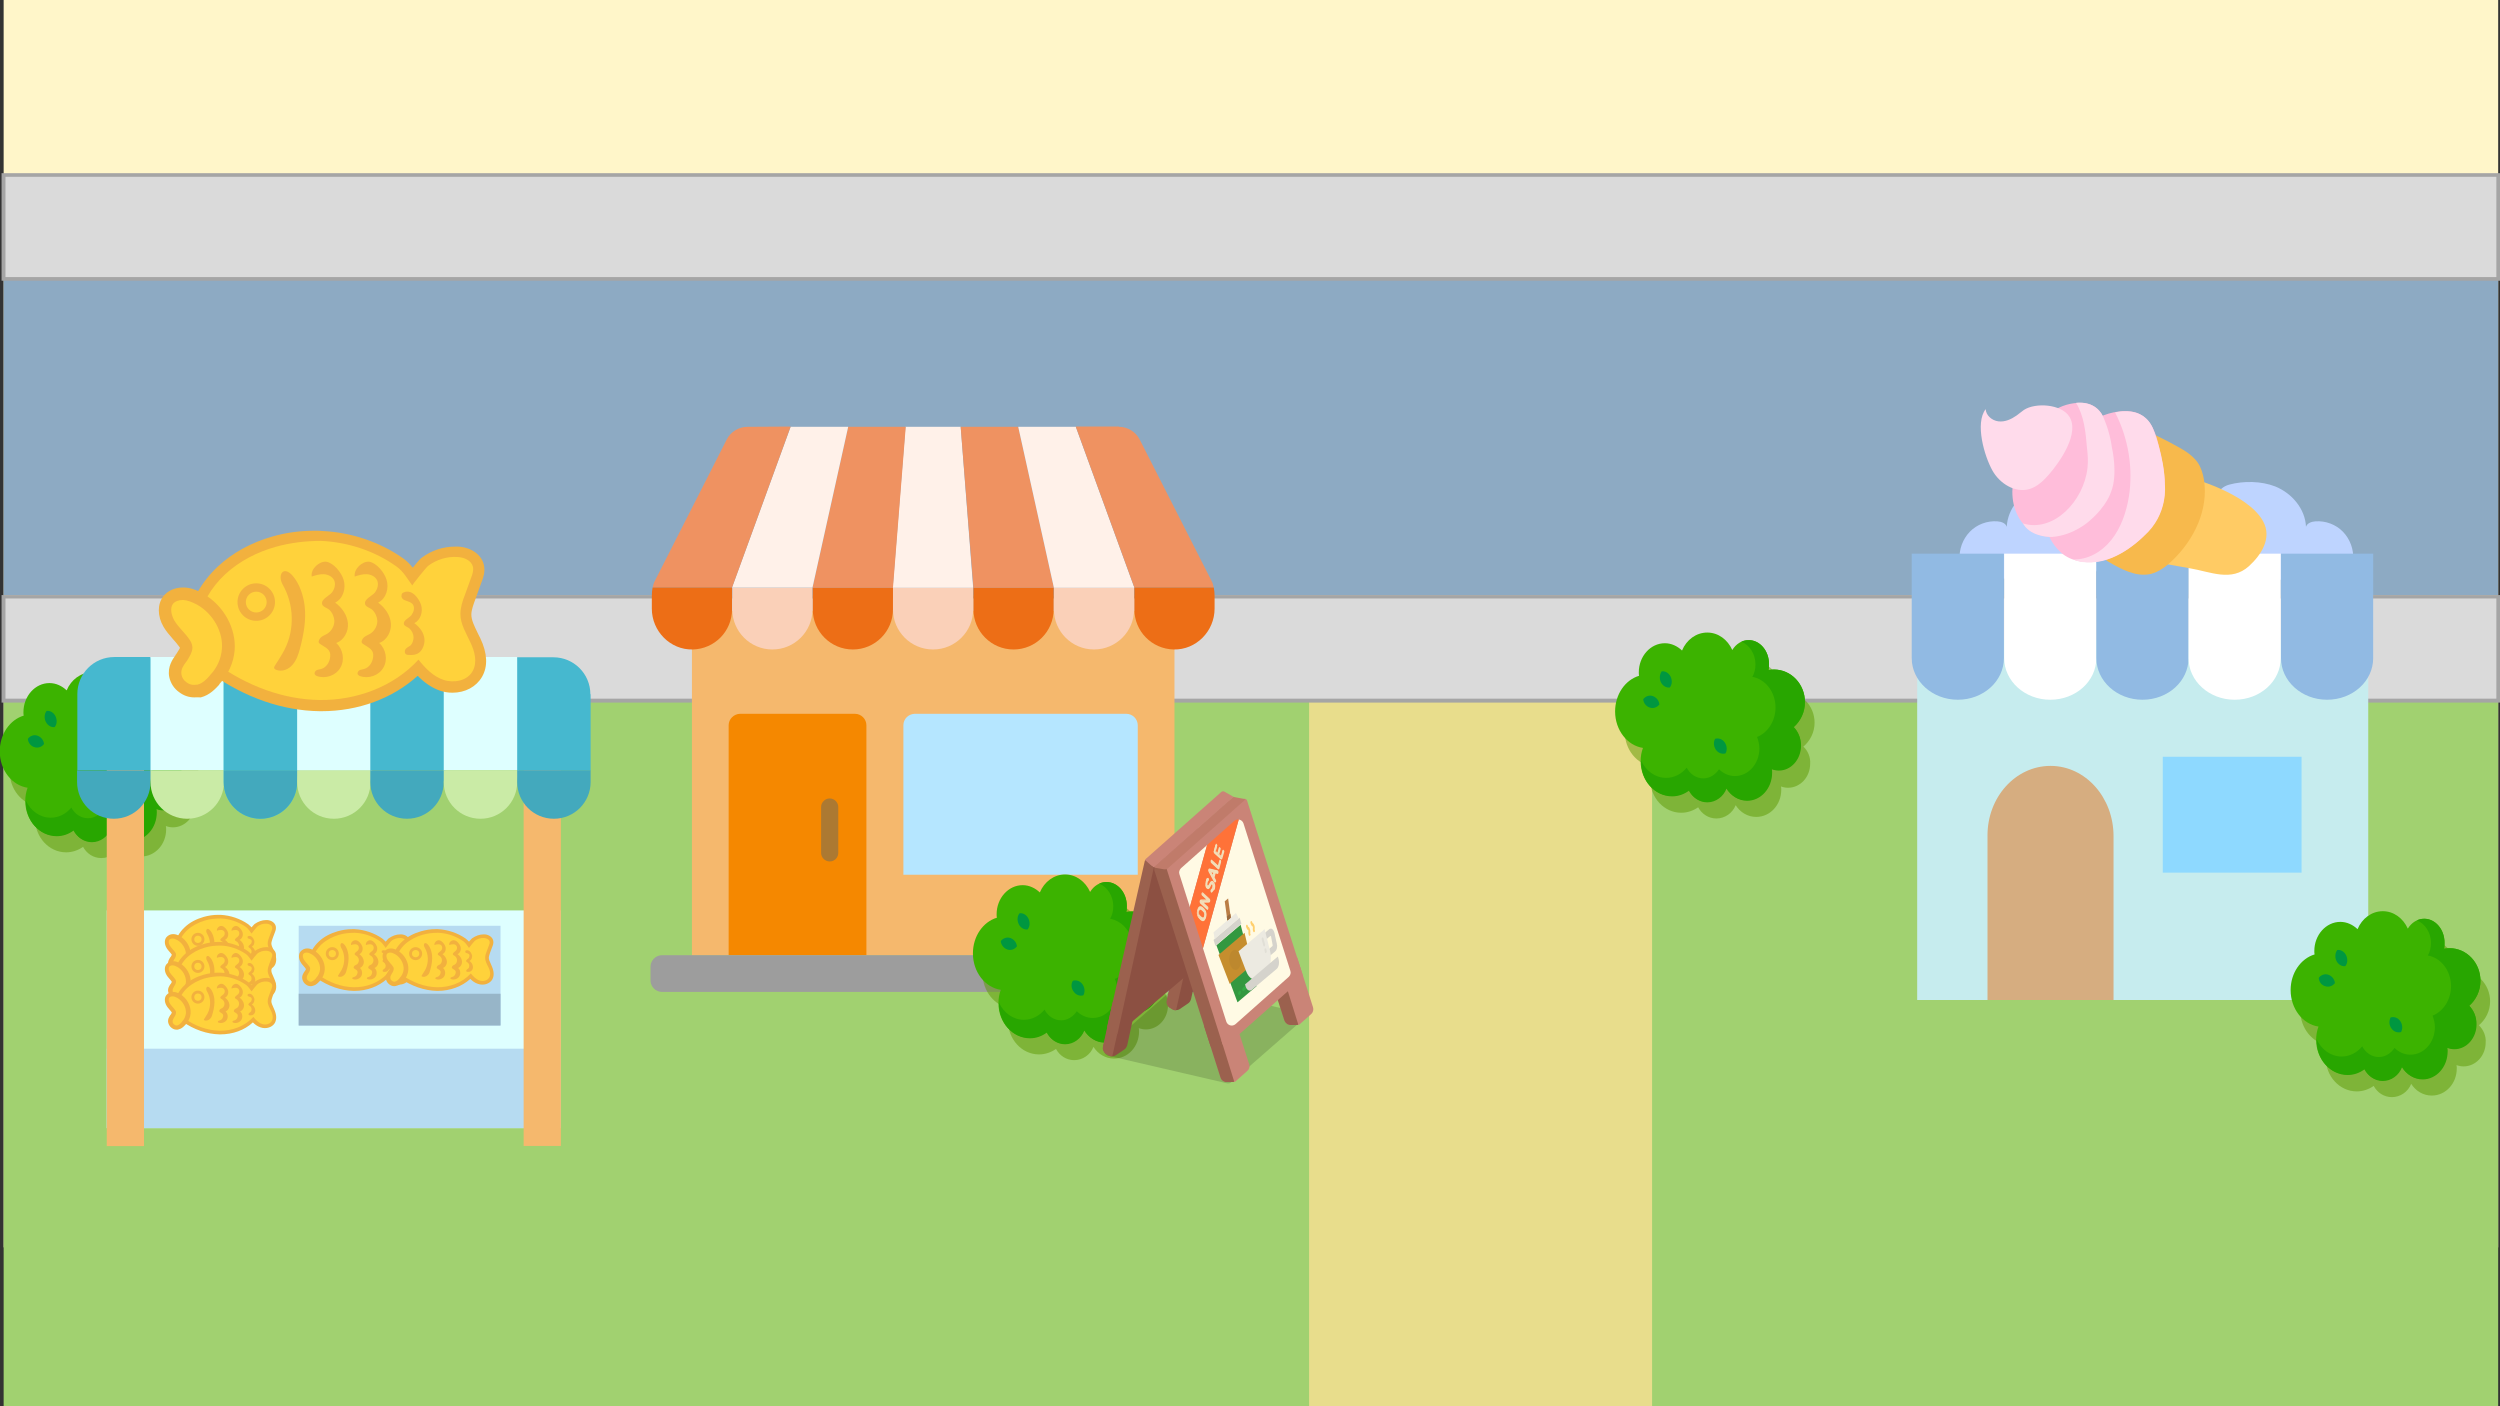 <?xml version="1.0" encoding="utf-8"?>
<!-- Generator: Adobe Illustrator 26.5.0, SVG Export Plug-In . SVG Version: 6.00 Build 0)  -->
<svg version="1.1" id="레이어_5" xmlns="http://www.w3.org/2000/svg" xmlns:xlink="http://www.w3.org/1999/xlink" x="0px"
	 y="0px" viewBox="0 0 960 540" style="enable-background:new 0 0 960 540;" xml:space="preserve">
<rect x="0" y="0" width="960" height="540" fill="#333333" stroke="none"/>
<g>
	<rect x="1.4" style="fill:#FFF6C9;" width="957.9" height="479"/>
	<rect x="1.4" y="102.7" style="fill:#8DAAC3;" width="957.9" height="125.8"/>
	<rect x="1.4" y="269.1" style="fill:#A1D170;" width="957.9" height="270.9"/>
	<rect x="502.7" y="268.1" style="fill:#E8DD8C;" width="131.7" height="271.9"/>
	<g>
		<rect x="1.4" y="229.2" style="fill:#DADADA;" width="957.9" height="39.9"/>
		<path style="fill:#A5A5A5;" d="M960,269.8H0.6v-41.3H960V269.8z M2.1,268.3h956.5v-38.5H2.1V268.3z"/>
	</g>
	<g>
		<rect x="1.4" y="67.2" style="fill:#DADADA;" width="957.9" height="39.9"/>
		<path style="fill:#A5A5A5;" d="M960,107.8H0.6V66.5H960V107.8z M2.1,106.4h956.5V67.9H2.1V106.4z"/>
	</g>
	<g>
		<path style="opacity:0.5;fill:#5D9900;" d="M72.3,301.9c2.6-2.2,4.3-5.5,4.3-9.2c0-6.6-5.3-12-11.9-12c-0.7,0-1.4,0.1-2.1,0.2
			c0.2-0.7,0.2-1.4,0.2-2.2c0-4.8-3.5-8.8-7.8-8.8c-2.6,0-4.9,1.4-6.3,3.6c-1.8-3.8-5.4-6.4-9.6-6.4c-4.3,0-8,2.7-9.7,6.6
			c-1.8-1.7-4.1-2.7-6.6-2.7c-5.5,0-10,4.8-10,10.8c0,0.4,0,0.9,0.1,1.3c-5.3,1.6-9.2,6.8-9.2,13.1c0,6.9,4.7,12.5,10.7,13.4
			c-0.6,1.5-0.9,3.2-0.9,4.9c0,7,5.3,12.8,11.9,12.8c2.4,0,4.6-0.8,6.5-2.1c1.4,2.6,4,4.3,7,4.3c3.3,0,6.2-2.1,7.4-5.1
			c1.7,2.7,4.6,4.5,7.9,4.5c5.3,0,9.6-4.6,9.6-10.4c0-0.4,0-0.8-0.1-1.3c0.8,0.3,1.7,0.5,2.7,0.5c4.7,0,8.5-4.1,8.5-9.2
			C75,306,74,303.6,72.3,301.9z"/>
		<g id="tree_00000074433753474649962910000000501002810915182783_">
			<g>
				<path style="fill:#3CB300;" d="M68.5,294.5c2.6-2.3,4.3-5.7,4.3-9.6c0-6.9-5.3-12.5-11.9-12.5c-0.7,0-1.4,0.1-2.1,0.2
					c0.2-0.7,0.2-1.5,0.2-2.3c0-5.1-3.5-9.2-7.8-9.2c-2.6,0-4.9,1.5-6.3,3.8c-1.8-4-5.4-6.7-9.6-6.7c-4.3,0-8,2.8-9.7,6.9
					c-1.8-1.7-4.1-2.8-6.6-2.8c-5.5,0-10,5-10,11.2c0,0.4,0,0.9,0.1,1.3c-5.3,1.6-9.2,7.1-9.2,13.7c0,7.2,4.7,13.1,10.7,14
					c-0.6,1.6-0.9,3.3-0.9,5.1c0,7.4,5.3,13.3,11.9,13.3c2.4,0,4.6-0.8,6.5-2.2c1.4,2.7,4,4.5,7,4.5c3.3,0,6.2-2.2,7.4-5.3
					c1.7,2.8,4.6,4.7,7.9,4.7c5.3,0,9.6-4.8,9.6-10.8c0-0.4,0-0.9-0.1-1.3c0.8,0.3,1.7,0.5,2.7,0.5c4.7,0,8.5-4.3,8.5-9.6
					C71.3,298.7,70.2,296.2,68.5,294.5z"/>
				<path style="fill:#28A600;" d="M68.5,294.5c2.6-2.3,4.3-5.7,4.3-9.6c0-6.9-5.3-12.5-11.9-12.5c-0.7,0-1.4,0.1-2.1,0.2
					c0.2-0.7,0.2-1.5,0.2-2.3c0-5.1-3.5-9.2-7.8-9.2c-1,0-1.9,0.2-2.8,0.6c3.1,1.3,5.4,4.7,5.4,8.7c0,1.8-0.4,3.4-1.2,4.8
					c5,0.9,8.9,5.8,8.9,11.8c0,5.2-3,9.7-7.1,11.3c0.6,1.3,0.9,2.8,0.9,4.4c0,5.9-4.2,10.6-9.4,10.6c-2.3,0-4.5-1-6.1-2.6
					c-1.4,2.1-3.6,3.5-6,3.5c-2.7,0-5.1-1.6-6.4-4.1c-2,2.4-4.8,3.9-7.9,3.9c-4.2,0-7.8-2.7-9.6-6.6c0,0.1,0,0.3,0,0.4
					c0,7.4,5.3,13.3,11.9,13.3c2.4,0,4.6-0.8,6.5-2.2c1.4,2.7,4,4.5,7,4.5c3.3,0,6.2-2.2,7.4-5.3c1.7,2.8,4.6,4.7,7.9,4.7
					c5.3,0,9.6-4.8,9.6-10.8c0-0.4,0-0.9-0.1-1.3c0.8,0.3,1.7,0.5,2.7,0.5c4.7,0,8.5-4.3,8.5-9.6C71.3,298.7,70.2,296.2,68.5,294.5z
					"/>
			</g>
			<g>
				<path style="fill:#009740;" d="M17.6,277.2c0.7,1.4,2.1,2.2,3.4,2c0.9-1.1,1-2.7,0.3-4.2c-0.7-1.4-2.1-2.2-3.4-2
					C17,274.1,16.9,275.8,17.6,277.2z"/>
			</g>
			<g>
				<g>
					<path style="fill:#009740;" d="M13.2,286.9c1.4,0.5,2.9-0.1,3.7-1.2c-0.1-1.4-1.1-2.7-2.5-3.2c-1.4-0.5-2.9,0.1-3.7,1.2
						C10.8,285.2,11.8,286.5,13.2,286.9z"/>
				</g>
			</g>
			<g>
				<path style="fill:#009740;" d="M38.6,303.1c0.9,1.3,2.4,1.8,3.7,1.4c0.7-1.2,0.6-2.9-0.3-4.2c-0.9-1.3-2.4-1.8-3.7-1.4
					C37.6,300.2,37.7,301.9,38.6,303.1z"/>
			</g>
		</g>
	</g>
	<g>
		<rect x="41" y="349.6" style="fill:#DEFFFF;" width="174.3" height="83.6"/>
		<rect x="41" y="402.7" style="fill:#B6DBF1;" width="174.3" height="30.5"/>
		<rect x="41" y="287.8" style="fill:#F5B86D;" width="14.3" height="152.3"/>
		
			<rect x="201" y="287.8" transform="matrix(-1 -8.184133e-11 8.184133e-11 -1 416.378 727.84)" style="fill:#F5B86D;" width="14.3" height="152.3"/>
		<g>
			<g>
				<g>
					<g>
						<path style="fill:#46B8CF;" d="M62.3,268.9l-4.5-16.6H43.9c-7.9,0-14.2,6.4-14.2,14.2l0,29.2h28.8L62.3,268.9z"/>
						<path style="fill:#43A9BD;" d="M29.6,295.8l0,4.5c0,7.8,6.3,14.1,14.1,14.1c7.8,0,14.1-6.3,14.1-14.1l0.7-4.5H29.6z"/>
					</g>
					<g>
						<polygon style="fill:#DEFFFF;" points="90.5,269.4 85.9,252.3 57.8,252.3 57.8,295.8 86.6,295.8 						"/>
						<path style="fill:#CAEBA6;" d="M57.8,295.8l0,4.5c0,7.8,6.3,14.1,14.1,14.1c7.8,0,14.1-6.3,14.1-14.1l0.7-4.5L57.8,295.8z"/>
					</g>
					<g>
						<rect x="85.9" y="252.3" style="fill:#50D2D2;" width="28.2" height="43.5"/>
						<path style="fill:#50D2D2;" d="M85.9,295.8v4.5c0,7.8,6.3,14.1,14.1,14.1c7.8,0,14.1-6.3,14.1-14.1v-4.5H85.9z"/>
					</g>
					<g>
						<polygon style="fill:#46B8CF;" points="118.6,267.1 114.1,252.3 85.9,252.3 85.9,295.8 114.7,295.8 						"/>
						<path style="fill:#43A9BD;" d="M85.9,295.8v4.5c0,7.8,6.3,14.1,14.1,14.1c7.8,0,14.1-6.3,14.1-14.1l0.6-4.5H85.9z"/>
					</g>
					<g>
						<path style="fill:#CAEBA6;" d="M114.1,295.8v4.5c0,7.8,6.3,14.1,14.1,14.1s14.1-6.3,14.1-14.1l0.6-4.5H114.1z"/>
						<polygon style="fill:#F5F2DF;" points="128.2,314.4 128.2,314.4 128.2,314.4 						"/>
						<polygon style="fill:#DEFFFF;" points="146.8,267.1 142.2,252.3 114.1,252.3 114.1,295.8 142.9,295.8 						"/>
					</g>
					<g>
						<polygon style="fill:#46B8CF;" points="174.9,268.1 170.4,252.3 142.2,252.3 142.2,295.8 171,295.8 						"/>
						<polygon style="fill:#50D2D2;" points="156.3,314.4 156.3,314.4 156.3,314.4 						"/>
						<path style="fill:#43A9BD;" d="M142.2,295.8v4.5c0,7.8,6.3,14.1,14.1,14.1s14.1-6.3,14.1-14.1l0.6-4.5L142.2,295.8z"/>
					</g>
					<g>
						<polygon style="fill:#DEFFFF;" points="203.1,269.2 198.6,252.3 170.4,252.3 170.4,295.8 199.2,295.8 						"/>
						<path style="fill:#CAEBA6;" d="M170.4,295.8v4.5c0,7.8,6.3,14.1,14.1,14.1c7.8,0,14.1-6.3,14.1-14.1l0.7-4.5H170.4z"/>
					</g>
					<g>
						<polygon style="fill:#81E3BF;" points="212.6,314.4 212.6,314.4 212.6,314.4 						"/>
						<path style="fill:#46B8CF;" d="M226.7,266.6c0-7.9-6.4-14.2-14.2-14.2h-13.9l0,43.5h28.2V266.6z"/>
						<path style="fill:#43A9BD;" d="M198.6,295.8v4.5c0,7.8,6.3,14.1,14.1,14.1c7.8,0,14.1-6.3,14.1-14.1v-4.5H198.6z"/>
					</g>
				</g>
			</g>
		</g>
		<g>
			<path style="fill:#F2B13E;" d="M123.5,273.1c-0.3,0-0.5,0-0.8,0c-14.2-0.2-28.6-5.2-41.7-14.5c-3.6-2.6-7.5-5.8-9-10.7
				c-0.8-2.6-0.9-5.6-0.3-9.1c1.4-7.9,5.7-15.4,12-21.3c5.6-5.2,12.8-9.2,21-11.5c5.2-1.5,10.6-2.2,16.1-2.2c1,0,1.9,0,2.9,0.1
				c11.3,0.5,22.3,4.3,31.1,10.5c1.5,1.1,2.7,2.3,3.7,3.6c2.6-3.2,3.1-3.6,3.4-3.8c3.7-2.8,8.2-4.3,12.8-4.3c0.4,0,0.9,0,1.3,0
				c5,0.3,8.9,3.1,9.8,7c0.6,2.6-0.2,4.9-0.8,6.4l-2.5,6.9c-0.7,2-1.5,4-1.5,5.8c0,2.2,1.2,4.5,2.4,7c0.3,0.7,0.7,1.4,1,2
				c2.8,5.9,3,10.9,0.7,14.9c-2.2,3.8-6.4,6.1-11.4,6.1c-1.7,0-3.3-0.3-4.8-0.8c-3.4-1.2-6.3-3.4-8.5-5.7
				C150.8,268.2,137.6,273.1,123.5,273.1z"/>
			<path style="fill:#FFD23B;" d="M105.8,210c-7.1,2-13.9,5.5-19.3,10.5c-5.4,5-9.4,11.7-10.7,19c-0.4,2.4-0.6,4.8,0.2,7.1
				c1.2,3.7,4.3,6.3,7.4,8.5c11.5,8.2,25.2,13.5,39.3,13.7c14.1,0.2,28.5-5.1,38-15.5c2.6,3.3,5.7,6.5,9.7,7.8s9.1,0.3,11.1-3.4
				c1.9-3.4,0.8-7.6-0.9-11.1c-1.6-3.5-3.8-6.9-3.8-10.8c0-2.5,0.8-5,1.7-7.3c0.8-2.3,1.7-4.6,2.5-6.9c0.5-1.3,0.9-2.7,0.6-4
				c-0.6-2.4-3.4-3.6-5.9-3.7c-4-0.3-8.1,1-11.3,3.4c-0.7,0.5-6.2,7.4-6.1,7.5c-1.9-2.6-3.4-5.4-6.1-7.3c-8.4-6-18.6-9.3-28.9-9.8
				C117.5,207.7,111.5,208.4,105.8,210z"/>
			<path style="fill:#F2B13E;" d="M74.6,267.8c-2.1,0-4.1-0.7-5.8-2c-2-1.4-3.3-3.5-3.8-5.8c-0.8-4,1.4-7,2.4-8.4l0-0.1
				c0.1-0.1,0.1-0.2,0.2-0.2c0.4-0.7,0.9-1.4,1.3-2.1c0.1-0.2,0.1-0.3,0.2-0.4c0-0.1-0.1-0.2-0.3-0.5c-0.7-1-1.6-2-2.4-2.9
				c-1.3-1.5-2.6-3-3.6-4.7c-2.4-4.1-2.4-8.7-0.1-11.7c1.6-2.1,4.4-3.4,7.5-3.4c0.2,0,0.4,0,0.6,0c2.3,0.1,4.7,0.9,7.4,2.5
				c7.7,4.4,12.6,13.3,11.9,21.7c-0.4,4.6-2.4,9.1-5.6,12.6c-0.1,0.1-0.2,0.2-0.3,0.4l0,0.1c-1.4,1.5-3.6,4-7.1,4.9
				C76.1,267.7,75.3,267.8,74.6,267.8z"/>
			<path style="fill:#FFD23B;" d="M74.6,263c-1.1,0-2.1-0.3-3-1c-1-0.7-1.7-1.7-1.9-2.9c-0.4-2,0.8-3.6,1.6-4.7
				c0.1-0.2,0.3-0.4,0.4-0.5c0.5-0.8,1-1.6,1.5-2.6c0.3-0.7,0.7-1.6,0.7-2.7c-0.1-1.3-0.6-2.3-1.2-3.1c-0.8-1.2-1.8-2.3-2.7-3.3
				c-1.2-1.4-2.3-2.6-3.1-4c-1.1-2-1.7-4.7-0.5-6.3c0.7-0.9,2.1-1.5,3.7-1.5c0.1,0,0.2,0,0.3,0c1.5,0.1,3.2,0.7,5.3,1.8
				c6.2,3.5,10.1,10.6,9.5,17.1c-0.3,3.6-1.8,7-4.3,9.7c-0.1,0.1-0.3,0.3-0.4,0.5c-1.1,1.2-2.6,2.9-4.7,3.4
				C75.3,262.9,74.9,263,74.6,263z"/>
			<circle style="fill:#F2B13E;" cx="98.4" cy="231.2" r="7.2"/>
			<circle style="fill:#FFD23B;" cx="98.4" cy="231.2" r="4"/>
			<path style="fill:#F2B13E;" d="M108.6,224.6c4.3,7.5,4.6,17.1,0.7,24.8c-1.1,2.2-2.5,4.2-3.8,6.3c-0.2,0.3-0.3,0.6-0.2,0.9
				c0.1,0.3,0.4,0.5,0.7,0.6c2.2,0.9,4.8-0.1,6.3-1.9c1.6-1.8,2.3-4.1,2.9-6.3c1.4-5.3,2.4-10.8,1.8-16.2c-0.5-4.1-1.9-8.6-4.7-11.8
				C108.8,217.1,106.4,220.7,108.6,224.6z"/>
			<path style="fill:#F2B13E;" d="M119.7,221.4c1.5-0.5,3.1-1,4.7-0.9c1.6,0.1,3.2,0.9,3.9,2.3c0.7,1.5,0.2,3.4-0.9,4.8
				c-1,1.2-4.2,2.5-3.7,4.4c0.2,1,2,1.5,2.7,2.1c1.2,1.1,1.9,2.7,2,4.3c0,1.6-0.7,3.2-1.9,4.3c-1.3,1.3-3.1,1.3-3.9,2.9
				c-0.2,0.4-0.3,0.7-0.2,1.1c0.1,0.3,0.4,0.5,0.7,0.7c2.1,1.4,4,2,3.7,4.8c-0.2,2-1.4,4.1-3.5,4.7c-0.6,0.2-1.3,0.2-1.8,0.5
				c-0.5,0.3-0.9,1-0.6,1.6c0.2,0.3,0.5,0.5,0.8,0.6c3.3,1.2,7.3-0.2,9-3.2c1.8-3,1-7.2-1.6-9.5c3-1,4.8-4.5,4.5-7.6
				c-0.3-3.2-2.3-6-4.9-7.9c3.1-1.5,4.3-5.6,3.2-8.9c-0.8-2.6-3.7-6.3-6.6-6.8C122.7,215.4,119.2,218.4,119.7,221.4z"/>
			<path style="fill:#F2B13E;" d="M136.2,221.4c1.5-0.5,3.1-1,4.7-0.9c1.6,0.1,3.2,0.9,3.9,2.3c0.7,1.5,0.2,3.4-0.9,4.8
				c-1,1.2-4.2,2.5-3.7,4.4c0.2,1,2,1.5,2.7,2.1c1.2,1.1,1.9,2.7,2,4.3c0,1.6-0.7,3.2-1.9,4.3c-1.3,1.3-3.1,1.3-3.9,2.9
				c-0.2,0.4-0.3,0.7-0.2,1.1c0.1,0.3,0.4,0.5,0.7,0.7c2.1,1.4,4,2,3.7,4.8c-0.2,2-1.4,4.1-3.5,4.7c-0.6,0.2-1.3,0.2-1.8,0.5
				c-0.5,0.3-0.9,1-0.6,1.6c0.2,0.3,0.5,0.5,0.8,0.6c3.3,1.2,7.3-0.2,9-3.2c1.8-3,1-7.2-1.6-9.5c3-1,4.8-4.5,4.5-7.6
				c-0.3-3.2-2.3-6-4.9-7.9c3.1-1.5,4.3-5.6,3.2-8.9c-0.8-2.6-3.7-6.3-6.6-6.8C139.2,215.4,135.8,218.4,136.2,221.4z"/>
			<path style="fill:#F2B13E;" d="M154.4,229.7c0.8,1.3,3.5,1,4.3,2.7c0.6,1.2,0.1,2.7-0.7,3.8c-0.7,1-3.3,2-2.9,3.5
				c0.2,0.8,1.6,1.1,2.2,1.7c0.9,0.9,1.5,2.1,1.5,3.4c0,1-0.4,2.3-1.1,3c-0.7,0.6-1.6,0.8-2.1,1.7c-0.3,0.6-0.2,1.5,0.4,1.8
				c0.2,0.1,0.5,0.2,0.8,0.2c1.7,0.1,3.4,0,4.6-1.3c1.1-1.2,1.7-3,1.6-4.7c-0.2-2.5-1.8-4.7-3.9-6.2c2.4-1.2,3.4-4.4,2.6-7
				c-0.9-2.7-3.6-6.2-6.7-4.8c-0.3,0.1-0.6,0.3-0.7,0.6c-0.1,0.2-0.1,0.3-0.1,0.5C154.1,229.1,154.2,229.4,154.4,229.7z"/>
		</g>
		<g>
			<path style="fill:#F2B13E;" d="M84.6,375c-0.1,0-0.2,0-0.3,0c-4.8-0.1-9.8-1.8-14.2-4.9c-1.2-0.9-2.5-2-3.1-3.7
				c-0.3-0.9-0.3-1.9-0.1-3.1c0.5-2.7,1.9-5.3,4.1-7.3c1.9-1.8,4.4-3.1,7.2-3.9c1.8-0.5,3.6-0.8,5.5-0.8c0.3,0,0.7,0,1,0
				c3.8,0.2,7.6,1.5,10.6,3.6c0.5,0.4,0.9,0.8,1.3,1.2c0.9-1.1,1.1-1.2,1.2-1.3c1.3-0.9,2.8-1.5,4.4-1.5c0.1,0,0.3,0,0.4,0
				c1.7,0.1,3,1.1,3.3,2.4c0.2,0.9-0.1,1.7-0.3,2.2l-0.9,2.4c-0.2,0.7-0.5,1.4-0.5,2c0,0.7,0.4,1.5,0.8,2.4c0.1,0.2,0.2,0.5,0.3,0.7
				c0.9,2,1,3.7,0.3,5.1c-0.7,1.3-2.2,2.1-3.9,2.1c-0.6,0-1.1-0.1-1.7-0.3c-1.2-0.4-2.1-1.1-2.9-1.9C93.9,373.3,89.4,375,84.6,375z"
				/>
			<path style="fill:#FFD23B;" d="M78.6,353.5c-2.4,0.7-4.7,1.9-6.6,3.6s-3.2,4-3.7,6.5c-0.1,0.8-0.2,1.6,0.1,2.4
				c0.4,1.2,1.5,2.2,2.5,2.9c3.9,2.8,8.6,4.6,13.4,4.7c4.8,0.1,9.7-1.7,13-5.3c0.9,1.1,1.9,2.2,3.3,2.7c1.4,0.5,3.1,0.1,3.8-1.2
				c0.6-1.1,0.3-2.6-0.3-3.8c-0.6-1.2-1.3-2.4-1.3-3.7c0-0.9,0.3-1.7,0.6-2.5c0.3-0.8,0.6-1.6,0.9-2.4c0.2-0.4,0.3-0.9,0.2-1.4
				c-0.2-0.8-1.2-1.2-2-1.3c-1.4-0.1-2.8,0.3-3.8,1.2c-0.2,0.2-2.1,2.5-2.1,2.6c-0.7-0.9-1.2-1.8-2.1-2.5c-2.9-2-6.3-3.2-9.8-3.3
				C82.6,352.7,80.5,352.9,78.6,353.5z"/>
			<path style="fill:#F2B13E;" d="M67.9,373.2c-0.7,0-1.4-0.2-2-0.7c-0.7-0.5-1.1-1.2-1.3-2c-0.3-1.4,0.5-2.4,0.8-2.9l0,0
				c0,0,0-0.1,0.1-0.1c0.2-0.2,0.3-0.5,0.4-0.7c0-0.1,0.1-0.1,0.1-0.1c0,0,0-0.1-0.1-0.2c-0.2-0.3-0.5-0.7-0.8-1
				c-0.4-0.5-0.9-1-1.2-1.6c-0.8-1.4-0.8-3,0-4c0.6-0.7,1.5-1.2,2.5-1.2c0.1,0,0.1,0,0.2,0c0.8,0,1.6,0.3,2.5,0.8
				c2.6,1.5,4.3,4.5,4.1,7.4c-0.1,1.6-0.8,3.1-1.9,4.3c0,0-0.1,0.1-0.1,0.1l0,0c-0.5,0.5-1.2,1.4-2.4,1.7
				C68.4,373.2,68.2,373.2,67.9,373.2z"/>
			<path style="fill:#FFD23B;" d="M67.9,371.6c-0.4,0-0.7-0.1-1-0.4c-0.3-0.2-0.6-0.6-0.6-1c-0.1-0.7,0.3-1.2,0.5-1.6
				c0-0.1,0.1-0.1,0.1-0.2c0.2-0.3,0.4-0.6,0.5-0.9c0.1-0.2,0.2-0.6,0.2-0.9c0-0.4-0.2-0.8-0.4-1c-0.3-0.4-0.6-0.8-0.9-1.1
				c-0.4-0.5-0.8-0.9-1.1-1.4c-0.4-0.7-0.6-1.6-0.2-2.2c0.2-0.3,0.7-0.5,1.2-0.5c0,0,0.1,0,0.1,0c0.5,0,1.1,0.2,1.8,0.6
				c2.1,1.2,3.4,3.6,3.3,5.8c-0.1,1.2-0.6,2.4-1.5,3.3c0,0-0.1,0.1-0.1,0.2c-0.4,0.4-0.9,1-1.6,1.2C68.2,371.5,68,371.6,67.9,371.6z
				"/>
			<circle style="fill:#F2B13E;" cx="76" cy="360.7" r="2.5"/>
			<circle style="fill:#FFD23B;" cx="76" cy="360.7" r="1.4"/>
			<path style="fill:#F2B13E;" d="M79.5,358.5c1.5,2.5,1.6,5.8,0.2,8.5c-0.4,0.7-0.9,1.4-1.3,2.1c-0.1,0.1-0.1,0.2-0.1,0.3
				c0,0.1,0.1,0.2,0.2,0.2c0.7,0.3,1.6,0,2.2-0.6s0.8-1.4,1-2.2c0.5-1.8,0.8-3.7,0.6-5.5c-0.2-1.4-0.6-2.9-1.6-4
				C79.6,355.9,78.7,357.1,79.5,358.5z"/>
			<path style="fill:#F2B13E;" d="M83.3,357.4c0.5-0.2,1-0.3,1.6-0.3s1.1,0.3,1.3,0.8c0.2,0.5,0.1,1.2-0.3,1.6
				c-0.3,0.4-1.4,0.9-1.3,1.5c0.1,0.3,0.7,0.5,0.9,0.7c0.4,0.4,0.7,0.9,0.7,1.5c0,0.6-0.2,1.1-0.6,1.5c-0.4,0.4-1.1,0.4-1.3,1
				c-0.1,0.1-0.1,0.3-0.1,0.4c0,0.1,0.1,0.2,0.2,0.3c0.7,0.5,1.4,0.7,1.3,1.6c-0.1,0.7-0.5,1.4-1.2,1.6c-0.2,0.1-0.4,0.1-0.6,0.2
				c-0.2,0.1-0.3,0.4-0.2,0.5c0.1,0.1,0.2,0.2,0.3,0.2c1.1,0.4,2.5-0.1,3.1-1.1c0.6-1,0.4-2.5-0.5-3.2c1-0.4,1.6-1.5,1.5-2.6
				s-0.8-2.1-1.7-2.7c1.1-0.5,1.5-1.9,1.1-3c-0.3-0.9-1.3-2.1-2.2-2.3C84.3,355.3,83.1,356.4,83.3,357.4z"/>
			<path style="fill:#F2B13E;" d="M88.9,357.4c0.5-0.2,1-0.3,1.6-0.3s1.1,0.3,1.3,0.8c0.2,0.5,0.1,1.2-0.3,1.6
				c-0.3,0.4-1.4,0.9-1.3,1.5c0.1,0.3,0.7,0.5,0.9,0.7c0.4,0.4,0.7,0.9,0.7,1.5c0,0.6-0.2,1.1-0.6,1.5c-0.4,0.4-1.1,0.4-1.3,1
				c-0.1,0.1-0.1,0.3-0.1,0.4c0,0.1,0.1,0.2,0.2,0.3c0.7,0.5,1.4,0.7,1.3,1.6c-0.1,0.7-0.5,1.4-1.2,1.6c-0.2,0.1-0.4,0.1-0.6,0.2
				c-0.2,0.1-0.3,0.4-0.2,0.5c0.1,0.1,0.2,0.2,0.3,0.2c1.1,0.4,2.5-0.1,3.1-1.1c0.6-1,0.4-2.5-0.5-3.2c1-0.4,1.6-1.5,1.5-2.6
				s-0.8-2.1-1.7-2.7c1.1-0.5,1.5-1.9,1.1-3c-0.3-0.9-1.3-2.1-2.2-2.3C90,355.3,88.8,356.4,88.9,357.4z"/>
			<path style="fill:#F2B13E;" d="M95.1,360.2c0.3,0.4,1.2,0.3,1.5,0.9c0.2,0.4,0,0.9-0.2,1.3c-0.3,0.3-1.1,0.7-1,1.2
				c0.1,0.3,0.5,0.4,0.7,0.6c0.3,0.3,0.5,0.7,0.5,1.2c0,0.3-0.1,0.8-0.4,1c-0.2,0.2-0.5,0.3-0.7,0.6c-0.1,0.2-0.1,0.5,0.1,0.6
				c0.1,0,0.2,0.1,0.3,0.1c0.6,0,1.2,0,1.6-0.5c0.4-0.4,0.6-1,0.5-1.6c-0.1-0.9-0.6-1.6-1.3-2.1c0.8-0.4,1.2-1.5,0.9-2.4
				c-0.3-0.9-1.2-2.1-2.3-1.6c-0.1,0-0.2,0.1-0.2,0.2c0,0.1,0,0.1,0,0.2C95,360,95.1,360.1,95.1,360.2z"/>
		</g>
		<g>
			<path style="fill:#F2B13E;" d="M84.6,385.4c-0.1,0-0.2,0-0.3,0c-4.8-0.1-9.8-1.8-14.2-4.9c-1.2-0.9-2.5-2-3.1-3.7
				c-0.3-0.9-0.3-1.9-0.1-3.1c0.5-2.7,1.9-5.3,4.1-7.3c1.9-1.8,4.4-3.1,7.2-3.9c1.8-0.5,3.6-0.8,5.5-0.8c0.3,0,0.7,0,1,0
				c3.8,0.2,7.6,1.5,10.6,3.6c0.5,0.4,0.9,0.8,1.3,1.2c0.9-1.1,1.1-1.2,1.2-1.3c1.3-0.9,2.8-1.5,4.4-1.5c0.1,0,0.3,0,0.4,0
				c1.7,0.1,3,1.1,3.3,2.4c0.2,0.9-0.1,1.7-0.3,2.2l-0.9,2.4c-0.2,0.7-0.5,1.4-0.5,2c0,0.7,0.4,1.5,0.8,2.4c0.1,0.2,0.2,0.5,0.3,0.7
				c0.9,2,1,3.7,0.3,5.1c-0.7,1.3-2.2,2.1-3.9,2.1c-0.6,0-1.1-0.1-1.7-0.3c-1.2-0.4-2.1-1.1-2.9-1.9
				C93.9,383.7,89.4,385.4,84.6,385.4z"/>
			<path style="fill:#FFD23B;" d="M78.6,363.9c-2.4,0.7-4.7,1.9-6.6,3.6c-1.8,1.7-3.2,4-3.7,6.5c-0.1,0.8-0.2,1.6,0.1,2.4
				c0.4,1.2,1.5,2.2,2.5,2.9c3.9,2.8,8.6,4.6,13.4,4.7c4.8,0.1,9.7-1.7,13-5.3c0.9,1.1,1.9,2.2,3.3,2.7c1.4,0.5,3.1,0.1,3.8-1.2
				c0.6-1.1,0.3-2.6-0.3-3.8c-0.6-1.2-1.3-2.4-1.3-3.7c0-0.9,0.3-1.7,0.6-2.5c0.3-0.8,0.6-1.6,0.9-2.4c0.2-0.4,0.3-0.9,0.2-1.4
				c-0.2-0.8-1.2-1.2-2-1.3c-1.4-0.1-2.8,0.3-3.8,1.2c-0.2,0.2-2.1,2.5-2.1,2.6c-0.7-0.9-1.2-1.8-2.1-2.5c-2.9-2-6.3-3.2-9.8-3.3
				C82.6,363.1,80.5,363.3,78.6,363.9z"/>
			<path style="fill:#F2B13E;" d="M67.9,383.6c-0.7,0-1.4-0.2-2-0.7c-0.7-0.5-1.1-1.2-1.3-2c-0.3-1.4,0.5-2.4,0.8-2.9l0,0
				c0,0,0-0.1,0.1-0.1c0.2-0.2,0.3-0.5,0.4-0.7c0-0.1,0.1-0.1,0.1-0.1c0,0,0-0.1-0.1-0.2c-0.2-0.3-0.5-0.7-0.8-1
				c-0.4-0.5-0.9-1-1.2-1.6c-0.8-1.4-0.8-3,0-4c0.6-0.7,1.5-1.2,2.5-1.2c0.1,0,0.1,0,0.2,0c0.8,0,1.6,0.3,2.5,0.8
				c2.6,1.5,4.3,4.5,4.1,7.4c-0.1,1.6-0.8,3.1-1.9,4.3c0,0-0.1,0.1-0.1,0.1l0,0c-0.5,0.5-1.2,1.4-2.4,1.7
				C68.4,383.5,68.2,383.6,67.9,383.6z"/>
			<path style="fill:#FFD23B;" d="M67.9,381.9c-0.4,0-0.7-0.1-1-0.4c-0.3-0.2-0.6-0.6-0.6-1c-0.1-0.7,0.3-1.2,0.5-1.6
				c0-0.1,0.1-0.1,0.1-0.2c0.2-0.3,0.4-0.6,0.5-0.9c0.1-0.2,0.2-0.6,0.2-0.9c0-0.4-0.2-0.8-0.4-1c-0.3-0.4-0.6-0.8-0.9-1.1
				c-0.4-0.5-0.8-0.9-1.1-1.4c-0.4-0.7-0.6-1.6-0.2-2.2c0.2-0.3,0.7-0.5,1.2-0.5c0,0,0.1,0,0.1,0c0.5,0,1.1,0.2,1.8,0.6
				c2.1,1.2,3.4,3.6,3.3,5.8c-0.1,1.2-0.6,2.4-1.5,3.3c0,0-0.1,0.1-0.1,0.2c-0.4,0.4-0.9,1-1.6,1.2C68.2,381.9,68,381.9,67.9,381.9z
				"/>
			<circle style="fill:#F2B13E;" cx="76" cy="371.1" r="2.5"/>
			<circle style="fill:#FFD23B;" cx="76" cy="371.1" r="1.4"/>
			<path style="fill:#F2B13E;" d="M79.5,368.9c1.5,2.5,1.6,5.8,0.2,8.5c-0.4,0.7-0.9,1.4-1.3,2.1c-0.1,0.1-0.1,0.2-0.1,0.3
				c0,0.1,0.1,0.2,0.2,0.2c0.7,0.3,1.6,0,2.2-0.6s0.8-1.4,1-2.2c0.5-1.8,0.8-3.7,0.6-5.5c-0.2-1.4-0.6-2.9-1.6-4
				C79.6,366.3,78.7,367.5,79.5,368.9z"/>
			<path style="fill:#F2B13E;" d="M83.3,367.8c0.5-0.2,1-0.3,1.6-0.3s1.1,0.3,1.3,0.8c0.2,0.5,0.1,1.2-0.3,1.6
				c-0.3,0.4-1.4,0.9-1.3,1.5c0.1,0.3,0.7,0.5,0.9,0.7c0.4,0.4,0.7,0.9,0.7,1.5c0,0.6-0.2,1.1-0.6,1.5c-0.4,0.4-1.1,0.4-1.3,1
				c-0.1,0.1-0.1,0.3-0.1,0.4c0,0.1,0.1,0.2,0.2,0.3c0.7,0.5,1.4,0.7,1.3,1.6c-0.1,0.7-0.5,1.4-1.2,1.6c-0.2,0.1-0.4,0.1-0.6,0.2
				c-0.2,0.1-0.3,0.4-0.2,0.5c0.1,0.1,0.2,0.2,0.3,0.2c1.1,0.4,2.5-0.1,3.1-1.1s0.4-2.5-0.5-3.2c1-0.4,1.6-1.5,1.5-2.6
				s-0.8-2.1-1.7-2.7c1.1-0.5,1.5-1.9,1.1-3c-0.3-0.9-1.3-2.1-2.2-2.3C84.3,365.7,83.1,366.7,83.3,367.8z"/>
			<path style="fill:#F2B13E;" d="M88.9,367.8c0.5-0.2,1-0.3,1.6-0.3s1.1,0.3,1.3,0.8c0.2,0.5,0.1,1.2-0.3,1.6
				c-0.3,0.4-1.4,0.9-1.3,1.5c0.1,0.3,0.7,0.5,0.9,0.7c0.4,0.4,0.7,0.9,0.7,1.5c0,0.6-0.2,1.1-0.6,1.5c-0.4,0.4-1.1,0.4-1.3,1
				c-0.1,0.1-0.1,0.3-0.1,0.4c0,0.1,0.1,0.2,0.2,0.3c0.7,0.5,1.4,0.7,1.3,1.6c-0.1,0.7-0.5,1.4-1.2,1.6c-0.2,0.1-0.4,0.1-0.6,0.2
				c-0.2,0.1-0.3,0.4-0.2,0.5c0.1,0.1,0.2,0.2,0.3,0.2c1.1,0.4,2.5-0.1,3.1-1.1c0.6-1,0.4-2.5-0.5-3.2c1-0.4,1.6-1.5,1.5-2.6
				s-0.8-2.1-1.7-2.7c1.1-0.5,1.5-1.9,1.1-3c-0.3-0.9-1.3-2.1-2.2-2.3C90,365.7,88.8,366.7,88.9,367.8z"/>
			<path style="fill:#F2B13E;" d="M95.1,370.6c0.3,0.4,1.2,0.3,1.5,0.9c0.2,0.4,0,0.9-0.2,1.3c-0.3,0.3-1.1,0.7-1,1.2
				c0.1,0.3,0.5,0.4,0.7,0.6c0.3,0.3,0.5,0.7,0.5,1.2c0,0.3-0.1,0.8-0.4,1c-0.2,0.2-0.5,0.3-0.7,0.6c-0.1,0.2-0.1,0.5,0.1,0.6
				c0.1,0,0.2,0.1,0.3,0.1c0.6,0,1.2,0,1.6-0.5c0.4-0.4,0.6-1,0.5-1.6c-0.1-0.9-0.6-1.6-1.3-2.1c0.8-0.4,1.2-1.5,0.9-2.4
				c-0.3-0.9-1.2-2.1-2.3-1.6c-0.1,0-0.2,0.1-0.2,0.2c0,0.1,0,0.1,0,0.2C95,370.4,95.1,370.5,95.1,370.6z"/>
		</g>
		<g>
			<path style="fill:#F2B13E;" d="M84.6,397.2c-0.1,0-0.2,0-0.3,0c-4.8-0.1-9.8-1.8-14.2-4.9c-1.2-0.9-2.5-2-3.1-3.7
				c-0.3-0.9-0.3-1.9-0.1-3.1c0.5-2.7,1.9-5.3,4.1-7.3c1.9-1.8,4.4-3.1,7.2-3.9c1.8-0.5,3.6-0.8,5.5-0.8c0.3,0,0.7,0,1,0
				c3.8,0.2,7.6,1.5,10.6,3.6c0.5,0.4,0.9,0.8,1.3,1.2c0.9-1.1,1.1-1.2,1.2-1.3c1.3-0.9,2.8-1.5,4.4-1.5c0.1,0,0.3,0,0.4,0
				c1.7,0.1,3,1.1,3.3,2.4c0.2,0.9-0.1,1.7-0.3,2.2l-0.9,2.4c-0.2,0.7-0.5,1.4-0.5,2c0,0.7,0.4,1.5,0.8,2.4c0.1,0.2,0.2,0.5,0.3,0.7
				c0.9,2,1,3.7,0.3,5.1c-0.7,1.3-2.2,2.1-3.9,2.1c-0.6,0-1.1-0.1-1.7-0.3c-1.2-0.4-2.1-1.1-2.9-1.9
				C93.9,395.6,89.4,397.2,84.6,397.2z"/>
			<path style="fill:#FFD23B;" d="M78.6,375.7c-2.4,0.7-4.7,1.9-6.6,3.6s-3.2,4-3.7,6.5c-0.1,0.8-0.2,1.6,0.1,2.4
				c0.4,1.2,1.5,2.2,2.5,2.9c3.9,2.8,8.6,4.6,13.4,4.7s9.7-1.7,13-5.3c0.9,1.1,1.9,2.2,3.3,2.7c1.4,0.5,3.1,0.1,3.8-1.2
				c0.6-1.1,0.3-2.6-0.3-3.8c-0.6-1.2-1.3-2.4-1.3-3.7c0-0.9,0.3-1.7,0.6-2.5c0.3-0.8,0.6-1.6,0.9-2.4c0.2-0.4,0.3-0.9,0.2-1.4
				c-0.2-0.8-1.2-1.2-2-1.3c-1.4-0.1-2.8,0.3-3.8,1.2c-0.2,0.2-2.1,2.5-2.1,2.6c-0.7-0.9-1.2-1.8-2.1-2.5c-2.9-2-6.3-3.2-9.8-3.3
				C82.6,374.9,80.5,375.2,78.6,375.7z"/>
			<path style="fill:#F2B13E;" d="M67.9,395.4c-0.7,0-1.4-0.2-2-0.7c-0.7-0.5-1.1-1.2-1.3-2c-0.3-1.4,0.5-2.4,0.8-2.9l0,0
				c0,0,0-0.1,0.1-0.1c0.2-0.2,0.3-0.5,0.4-0.7c0-0.1,0.1-0.1,0.1-0.1c0,0,0-0.1-0.1-0.2c-0.2-0.3-0.5-0.7-0.8-1
				c-0.4-0.5-0.9-1-1.2-1.6c-0.8-1.4-0.8-3,0-4c0.6-0.7,1.5-1.2,2.5-1.2c0.1,0,0.1,0,0.2,0c0.8,0,1.6,0.3,2.5,0.8
				c2.6,1.5,4.3,4.5,4.1,7.4c-0.1,1.6-0.8,3.1-1.9,4.3c0,0-0.1,0.1-0.1,0.1l0,0c-0.5,0.5-1.2,1.4-2.4,1.7
				C68.4,395.4,68.2,395.4,67.9,395.4z"/>
			<path style="fill:#FFD23B;" d="M67.9,393.8c-0.4,0-0.7-0.1-1-0.4c-0.3-0.2-0.6-0.6-0.6-1c-0.1-0.7,0.3-1.2,0.5-1.6
				c0-0.1,0.1-0.1,0.1-0.2c0.2-0.3,0.4-0.6,0.5-0.9c0.1-0.2,0.2-0.6,0.2-0.9c0-0.4-0.2-0.8-0.4-1c-0.3-0.4-0.6-0.8-0.9-1.1
				c-0.4-0.5-0.8-0.9-1.1-1.4c-0.4-0.7-0.6-1.6-0.2-2.2c0.2-0.3,0.7-0.5,1.2-0.5c0,0,0.1,0,0.1,0c0.5,0,1.1,0.2,1.8,0.6
				c2.1,1.2,3.4,3.6,3.3,5.8c-0.1,1.2-0.6,2.4-1.5,3.3c0,0-0.1,0.1-0.1,0.2c-0.4,0.4-0.9,1-1.6,1.2C68.2,393.8,68,393.8,67.9,393.8z
				"/>
			<circle style="fill:#F2B13E;" cx="76" cy="382.9" r="2.5"/>
			<circle style="fill:#FFD23B;" cx="76" cy="382.9" r="1.4"/>
			<path style="fill:#F2B13E;" d="M79.5,380.7c1.5,2.5,1.6,5.8,0.2,8.5c-0.4,0.7-0.9,1.4-1.3,2.1c-0.1,0.1-0.1,0.2-0.1,0.3
				c0,0.1,0.1,0.2,0.2,0.2c0.7,0.3,1.6,0,2.2-0.6s0.8-1.4,1-2.2c0.5-1.8,0.8-3.7,0.6-5.5c-0.2-1.4-0.6-2.9-1.6-4
				C79.6,378.1,78.7,379.4,79.5,380.7z"/>
			<path style="fill:#F2B13E;" d="M83.3,379.6c0.5-0.2,1-0.3,1.6-0.3s1.1,0.3,1.3,0.8c0.2,0.5,0.1,1.2-0.3,1.6
				c-0.3,0.4-1.4,0.9-1.3,1.5c0.1,0.3,0.7,0.5,0.9,0.7c0.4,0.4,0.7,0.9,0.7,1.5c0,0.6-0.2,1.1-0.6,1.5c-0.4,0.4-1.1,0.4-1.3,1
				c-0.1,0.1-0.1,0.3-0.1,0.4c0,0.1,0.1,0.2,0.2,0.3c0.7,0.5,1.4,0.7,1.3,1.6c-0.1,0.7-0.5,1.4-1.2,1.6c-0.2,0.1-0.4,0.1-0.6,0.2
				s-0.3,0.4-0.2,0.5c0.1,0.1,0.2,0.2,0.3,0.2c1.1,0.4,2.5-0.1,3.1-1.1c0.6-1,0.4-2.5-0.5-3.2c1-0.4,1.6-1.5,1.5-2.6
				s-0.8-2.1-1.7-2.7c1.1-0.5,1.5-1.9,1.1-3c-0.3-0.9-1.3-2.1-2.2-2.3C84.3,377.6,83.1,378.6,83.3,379.6z"/>
			<path style="fill:#F2B13E;" d="M88.9,379.6c0.5-0.2,1-0.3,1.6-0.3s1.1,0.3,1.3,0.8c0.2,0.5,0.1,1.2-0.3,1.6
				c-0.3,0.4-1.4,0.9-1.3,1.5c0.1,0.3,0.7,0.5,0.9,0.7c0.4,0.4,0.7,0.9,0.7,1.5c0,0.6-0.2,1.1-0.6,1.5c-0.4,0.4-1.1,0.4-1.3,1
				c-0.1,0.1-0.1,0.3-0.1,0.4c0,0.1,0.1,0.2,0.2,0.3c0.7,0.5,1.4,0.7,1.3,1.6c-0.1,0.7-0.5,1.4-1.2,1.6c-0.2,0.1-0.4,0.1-0.6,0.2
				c-0.2,0.1-0.3,0.4-0.2,0.5c0.1,0.1,0.2,0.2,0.3,0.2c1.1,0.4,2.5-0.1,3.1-1.1c0.6-1,0.4-2.5-0.5-3.2c1-0.4,1.6-1.5,1.5-2.6
				s-0.8-2.1-1.7-2.7c1.1-0.5,1.5-1.9,1.1-3c-0.3-0.9-1.3-2.1-2.2-2.3C90,377.6,88.8,378.6,88.9,379.6z"/>
			<path style="fill:#F2B13E;" d="M95.1,382.4c0.3,0.4,1.2,0.3,1.5,0.9c0.2,0.4,0,0.9-0.2,1.3c-0.3,0.3-1.1,0.7-1,1.2
				c0.1,0.3,0.5,0.4,0.7,0.6c0.3,0.3,0.5,0.7,0.5,1.2c0,0.3-0.1,0.8-0.4,1c-0.2,0.2-0.5,0.3-0.7,0.6c-0.1,0.2-0.1,0.5,0.1,0.6
				c0.1,0,0.2,0.1,0.3,0.1c0.6,0,1.2,0,1.6-0.5c0.4-0.4,0.6-1,0.5-1.6c-0.1-0.9-0.6-1.6-1.3-2.1c0.8-0.4,1.2-1.5,0.9-2.4
				c-0.3-0.9-1.2-2.1-2.3-1.6c-0.1,0-0.2,0.1-0.2,0.2c0,0.1,0,0.1,0,0.2C95,382.2,95.1,382.3,95.1,382.4z"/>
		</g>
		<rect x="114.7" y="355.5" style="fill:#B6DBF1;" width="77.5" height="38.3"/>
		<rect x="114.7" y="381.6" style="fill:#97B5C8;" width="77.5" height="12.2"/>
		<g>
			<path style="fill:#F2B13E;" d="M136.1,380.5c-0.1,0-0.2,0-0.3,0c-4.8-0.1-9.8-1.8-14.2-4.9c-1.2-0.9-2.5-2-3.1-3.7
				c-0.3-0.9-0.3-1.9-0.1-3.1c0.5-2.7,1.9-5.3,4.1-7.3c1.9-1.8,4.4-3.1,7.2-3.9c1.8-0.5,3.6-0.8,5.5-0.8c0.3,0,0.7,0,1,0
				c3.8,0.2,7.6,1.5,10.6,3.6c0.5,0.4,0.9,0.8,1.3,1.2c0.9-1.1,1.1-1.2,1.2-1.3c1.3-0.9,2.8-1.5,4.4-1.5c0.1,0,0.3,0,0.4,0
				c1.7,0.1,3,1.1,3.3,2.4c0.2,0.9-0.1,1.7-0.3,2.2l-0.9,2.4c-0.2,0.7-0.5,1.4-0.5,2c0,0.7,0.4,1.5,0.8,2.4c0.1,0.2,0.2,0.5,0.3,0.7
				c0.9,2,1,3.7,0.3,5.1c-0.7,1.3-2.2,2.1-3.9,2.1c-0.6,0-1.1-0.1-1.7-0.3c-1.2-0.4-2.1-1.1-2.9-1.9
				C145.4,378.8,140.9,380.5,136.1,380.5z"/>
			<path style="fill:#FFD23B;" d="M130.1,359c-2.4,0.7-4.7,1.9-6.6,3.6c-1.8,1.7-3.2,4-3.7,6.5c-0.1,0.8-0.2,1.6,0.1,2.4
				c0.4,1.2,1.5,2.2,2.5,2.9c3.9,2.8,8.6,4.6,13.4,4.7s9.7-1.7,13-5.3c0.9,1.1,1.9,2.2,3.3,2.7c1.4,0.5,3.1,0.1,3.8-1.2
				c0.6-1.1,0.3-2.6-0.3-3.8s-1.3-2.4-1.3-3.7c0-0.9,0.3-1.7,0.6-2.5c0.3-0.8,0.6-1.6,0.9-2.4c0.2-0.4,0.3-0.9,0.2-1.4
				c-0.2-0.8-1.2-1.2-2-1.3c-1.4-0.1-2.8,0.3-3.8,1.2c-0.2,0.2-2.1,2.5-2.1,2.6c-0.7-0.9-1.2-1.8-2.1-2.5c-2.9-2-6.3-3.2-9.8-3.3
				C134.1,358.2,132,358.4,130.1,359z"/>
			<path style="fill:#F2B13E;" d="M119.4,378.7c-0.7,0-1.4-0.2-2-0.7c-0.7-0.5-1.1-1.2-1.3-2c-0.3-1.4,0.5-2.4,0.8-2.9l0,0
				c0,0,0-0.1,0.1-0.1c0.2-0.2,0.3-0.5,0.4-0.7c0-0.1,0.1-0.1,0.1-0.1c0,0,0-0.1-0.1-0.2c-0.2-0.3-0.5-0.7-0.8-1
				c-0.4-0.5-0.9-1-1.2-1.6c-0.8-1.4-0.8-3,0-4c0.6-0.7,1.5-1.2,2.5-1.2c0.1,0,0.1,0,0.2,0c0.8,0,1.6,0.3,2.5,0.8
				c2.6,1.5,4.3,4.5,4.1,7.4c-0.1,1.6-0.8,3.1-1.9,4.3c0,0-0.1,0.1-0.1,0.1l0,0c-0.5,0.5-1.2,1.4-2.4,1.7
				C119.9,378.6,119.7,378.7,119.4,378.7z"/>
			<path style="fill:#FFD23B;" d="M119.4,377c-0.4,0-0.7-0.1-1-0.4c-0.3-0.2-0.6-0.6-0.6-1c-0.1-0.7,0.3-1.2,0.5-1.6
				c0-0.1,0.1-0.1,0.1-0.2c0.2-0.3,0.4-0.6,0.5-0.9c0.1-0.2,0.2-0.6,0.2-0.9c0-0.4-0.2-0.8-0.4-1c-0.3-0.4-0.6-0.8-0.9-1.1
				c-0.4-0.5-0.8-0.9-1.1-1.4c-0.4-0.7-0.6-1.6-0.2-2.2c0.2-0.3,0.7-0.5,1.2-0.5c0,0,0.1,0,0.1,0c0.5,0,1.1,0.2,1.8,0.6
				c2.1,1.2,3.4,3.6,3.3,5.8c-0.1,1.2-0.6,2.4-1.5,3.3c0,0-0.1,0.1-0.1,0.2c-0.4,0.4-0.9,1-1.6,1.2C119.7,377,119.5,377,119.4,377z"
				/>
			<circle style="fill:#F2B13E;" cx="127.6" cy="366.2" r="2.5"/>
			<circle style="fill:#FFD23B;" cx="127.6" cy="366.2" r="1.4"/>
			<path style="fill:#F2B13E;" d="M131,363.9c1.5,2.5,1.6,5.8,0.2,8.5c-0.4,0.7-0.9,1.4-1.3,2.1c-0.1,0.1-0.1,0.2-0.1,0.3
				c0,0.1,0.1,0.2,0.2,0.2c0.7,0.3,1.6,0,2.2-0.6s0.8-1.4,1-2.2c0.5-1.8,0.8-3.7,0.6-5.5c-0.2-1.4-0.6-2.9-1.6-4
				C131.1,361.4,130.3,362.6,131,363.9z"/>
			<path style="fill:#F2B13E;" d="M134.8,362.9c0.5-0.2,1-0.3,1.6-0.3s1.1,0.3,1.3,0.8c0.2,0.5,0.1,1.2-0.3,1.6
				c-0.3,0.4-1.4,0.9-1.2,1.5c0.1,0.3,0.7,0.5,0.9,0.7c0.4,0.4,0.7,0.9,0.7,1.5c0,0.6-0.2,1.1-0.6,1.5c-0.4,0.4-1.1,0.4-1.3,1
				c-0.1,0.1-0.1,0.3-0.1,0.4c0,0.1,0.1,0.2,0.2,0.3c0.7,0.5,1.4,0.7,1.3,1.6c-0.1,0.7-0.5,1.4-1.2,1.6c-0.2,0.1-0.4,0.1-0.6,0.2
				c-0.2,0.1-0.3,0.4-0.2,0.5c0.1,0.1,0.2,0.2,0.3,0.2c1.1,0.4,2.5-0.1,3.1-1.1c0.6-1,0.4-2.5-0.5-3.2c1-0.4,1.6-1.5,1.5-2.6
				c-0.1-1.1-0.8-2.1-1.7-2.7c1.1-0.5,1.5-1.9,1.1-3c-0.3-0.9-1.3-2.1-2.2-2.3C135.8,360.8,134.6,361.8,134.8,362.9z"/>
			<path style="fill:#F2B13E;" d="M140.5,362.9c0.5-0.2,1-0.3,1.6-0.3s1.1,0.3,1.3,0.8c0.2,0.5,0.1,1.2-0.3,1.6
				c-0.3,0.4-1.4,0.9-1.3,1.5c0.1,0.3,0.7,0.5,0.9,0.7c0.4,0.4,0.7,0.9,0.7,1.5c0,0.6-0.2,1.1-0.6,1.5c-0.4,0.4-1.1,0.4-1.3,1
				c-0.1,0.1-0.1,0.3-0.1,0.4c0,0.1,0.1,0.2,0.2,0.3c0.7,0.5,1.4,0.7,1.3,1.6c-0.1,0.7-0.5,1.4-1.2,1.6c-0.2,0.1-0.4,0.1-0.6,0.2
				s-0.3,0.4-0.2,0.5c0.1,0.1,0.2,0.2,0.3,0.2c1.1,0.4,2.5-0.1,3.1-1.1c0.6-1,0.4-2.5-0.5-3.2c1-0.4,1.6-1.5,1.5-2.6
				c-0.1-1.1-0.8-2.1-1.7-2.7c1.1-0.5,1.5-1.9,1.1-3c-0.3-0.9-1.3-2.1-2.2-2.3C141.5,360.8,140.3,361.8,140.5,362.9z"/>
			<path style="fill:#F2B13E;" d="M146.6,365.7c0.3,0.4,1.2,0.3,1.5,0.9c0.2,0.4,0,0.9-0.2,1.3c-0.3,0.3-1.1,0.7-1,1.2
				c0.1,0.3,0.5,0.4,0.7,0.6c0.3,0.3,0.5,0.7,0.5,1.2c0,0.3-0.1,0.8-0.4,1c-0.2,0.2-0.5,0.3-0.7,0.6c-0.1,0.2-0.1,0.5,0.1,0.6
				c0.1,0,0.2,0.1,0.3,0.1c0.6,0,1.2,0,1.6-0.5c0.4-0.4,0.6-1,0.5-1.6c-0.1-0.9-0.6-1.6-1.3-2.1c0.8-0.4,1.2-1.5,0.9-2.4
				c-0.3-0.9-1.2-2.1-2.3-1.6c-0.1,0-0.2,0.1-0.2,0.2c0,0.1,0,0.1,0,0.2C146.5,365.5,146.6,365.6,146.6,365.7z"/>
		</g>
		<g>
			<path style="fill:#F2B13E;" d="M168.1,380.5c-0.1,0-0.2,0-0.3,0c-4.8-0.1-9.8-1.8-14.2-4.9c-1.2-0.9-2.5-2-3.1-3.7
				c-0.3-0.9-0.3-1.9-0.1-3.1c0.5-2.7,1.9-5.3,4.1-7.3c1.9-1.8,4.4-3.1,7.2-3.9c1.8-0.5,3.6-0.8,5.5-0.8c0.3,0,0.7,0,1,0
				c3.8,0.2,7.6,1.5,10.6,3.6c0.5,0.4,0.9,0.8,1.3,1.2c0.9-1.1,1.1-1.2,1.2-1.3c1.3-0.9,2.8-1.5,4.4-1.5c0.1,0,0.3,0,0.4,0
				c1.7,0.1,3,1.1,3.3,2.4c0.2,0.9-0.1,1.7-0.3,2.2l-0.9,2.4c-0.2,0.7-0.5,1.4-0.5,2c0,0.7,0.4,1.5,0.8,2.4c0.1,0.2,0.2,0.5,0.3,0.7
				c0.9,2,1,3.7,0.3,5.1c-0.7,1.3-2.2,2.1-3.9,2.1c-0.6,0-1.1-0.1-1.7-0.3c-1.2-0.4-2.1-1.1-2.9-1.9
				C177.4,378.8,172.9,380.5,168.1,380.5z"/>
			<path style="fill:#FFD23B;" d="M162.1,359c-2.4,0.7-4.7,1.9-6.6,3.6c-1.8,1.7-3.2,4-3.7,6.5c-0.1,0.8-0.2,1.6,0.1,2.4
				c0.4,1.2,1.5,2.2,2.5,2.9c3.9,2.8,8.6,4.6,13.4,4.7s9.7-1.7,13-5.3c0.9,1.1,1.9,2.2,3.3,2.7c1.4,0.5,3.1,0.1,3.8-1.2
				c0.6-1.1,0.3-2.6-0.3-3.8c-0.6-1.2-1.3-2.4-1.3-3.7c0-0.9,0.3-1.7,0.6-2.5c0.3-0.8,0.6-1.6,0.9-2.4c0.2-0.4,0.3-0.9,0.2-1.4
				c-0.2-0.8-1.2-1.2-2-1.3c-1.4-0.1-2.8,0.3-3.8,1.2c-0.2,0.2-2.1,2.5-2.1,2.6c-0.7-0.9-1.2-1.8-2.1-2.5c-2.9-2-6.3-3.2-9.8-3.3
				C166.1,358.2,164.1,358.4,162.1,359z"/>
			<path style="fill:#F2B13E;" d="M151.5,378.7c-0.7,0-1.4-0.2-2-0.7c-0.7-0.5-1.1-1.2-1.3-2c-0.3-1.4,0.5-2.4,0.8-2.9l0,0
				c0,0,0-0.1,0.1-0.1c0.2-0.2,0.3-0.5,0.4-0.7c0-0.1,0.1-0.1,0.1-0.1c0,0,0-0.1-0.1-0.2c-0.2-0.3-0.5-0.7-0.8-1
				c-0.4-0.5-0.9-1-1.2-1.6c-0.8-1.4-0.8-3,0-4c0.6-0.7,1.5-1.2,2.5-1.2c0.1,0,0.1,0,0.2,0c0.8,0,1.6,0.3,2.5,0.8
				c2.6,1.5,4.3,4.5,4.1,7.4c-0.1,1.6-0.8,3.1-1.9,4.3c0,0-0.1,0.1-0.1,0.1l0,0c-0.5,0.5-1.2,1.4-2.4,1.7
				C152,378.6,151.7,378.7,151.5,378.7z"/>
			<path style="fill:#FFD23B;" d="M151.5,377c-0.4,0-0.7-0.1-1-0.4c-0.3-0.2-0.6-0.6-0.6-1c-0.1-0.7,0.3-1.2,0.5-1.6
				c0-0.1,0.1-0.1,0.1-0.2c0.2-0.3,0.4-0.6,0.5-0.9c0.1-0.2,0.2-0.6,0.2-0.9c0-0.4-0.2-0.8-0.4-1c-0.3-0.4-0.6-0.8-0.9-1.1
				c-0.4-0.5-0.8-0.9-1.1-1.4c-0.4-0.7-0.6-1.6-0.2-2.2c0.2-0.3,0.7-0.5,1.2-0.5c0,0,0.1,0,0.1,0c0.5,0,1.1,0.2,1.8,0.6
				c2.1,1.2,3.4,3.6,3.3,5.8c-0.1,1.2-0.6,2.4-1.5,3.3c0,0-0.1,0.1-0.1,0.2c-0.4,0.4-0.9,1-1.6,1.2C151.7,377,151.6,377,151.5,377z"
				/>
			<circle style="fill:#F2B13E;" cx="159.6" cy="366.2" r="2.5"/>
			<circle style="fill:#FFD23B;" cx="159.6" cy="366.2" r="1.4"/>
			<path style="fill:#F2B13E;" d="M163.1,363.9c1.5,2.5,1.6,5.8,0.2,8.5c-0.4,0.7-0.9,1.4-1.3,2.1c-0.1,0.1-0.1,0.2-0.1,0.3
				c0,0.1,0.1,0.2,0.2,0.2c0.7,0.3,1.6,0,2.2-0.6s0.8-1.4,1-2.2c0.5-1.8,0.8-3.7,0.6-5.5c-0.2-1.4-0.6-2.9-1.6-4
				C163.1,361.4,162.3,362.6,163.1,363.9z"/>
			<path style="fill:#F2B13E;" d="M166.8,362.9c0.5-0.2,1-0.3,1.6-0.3s1.1,0.3,1.3,0.8c0.2,0.5,0.1,1.2-0.3,1.6
				c-0.3,0.4-1.4,0.9-1.3,1.5c0.1,0.3,0.7,0.5,0.9,0.7c0.4,0.4,0.7,0.9,0.7,1.5c0,0.6-0.2,1.1-0.6,1.5c-0.4,0.4-1.1,0.4-1.3,1
				c-0.1,0.1-0.1,0.3-0.1,0.4c0,0.1,0.1,0.2,0.2,0.3c0.7,0.5,1.4,0.7,1.3,1.6c-0.1,0.7-0.5,1.4-1.2,1.6c-0.2,0.1-0.4,0.1-0.6,0.2
				c-0.2,0.1-0.3,0.4-0.2,0.5c0.1,0.1,0.2,0.2,0.3,0.2c1.1,0.4,2.5-0.1,3.1-1.1c0.6-1,0.4-2.5-0.5-3.2c1-0.4,1.6-1.5,1.5-2.6
				c-0.1-1.1-0.8-2.1-1.7-2.7c1.1-0.5,1.5-1.9,1.1-3c-0.3-0.9-1.3-2.1-2.2-2.3C167.9,360.8,166.7,361.8,166.8,362.9z"/>
			<path style="fill:#F2B13E;" d="M172.5,362.9c0.5-0.2,1-0.3,1.6-0.3s1.1,0.3,1.3,0.8c0.2,0.5,0.1,1.2-0.3,1.6
				c-0.3,0.4-1.4,0.9-1.2,1.5c0.1,0.3,0.7,0.5,0.9,0.7c0.4,0.4,0.7,0.9,0.7,1.5c0,0.6-0.2,1.1-0.6,1.5c-0.4,0.4-1.1,0.4-1.3,1
				c-0.1,0.1-0.1,0.3-0.1,0.4c0,0.1,0.1,0.2,0.2,0.3c0.7,0.5,1.4,0.7,1.3,1.6c-0.1,0.7-0.5,1.4-1.2,1.6c-0.2,0.1-0.4,0.1-0.6,0.2
				c-0.2,0.1-0.3,0.4-0.2,0.5c0.1,0.1,0.2,0.2,0.3,0.2c1.1,0.4,2.5-0.1,3.1-1.1c0.6-1,0.4-2.5-0.5-3.2c1-0.4,1.6-1.5,1.5-2.6
				c-0.1-1.1-0.8-2.1-1.7-2.7c1.1-0.5,1.5-1.9,1.1-3c-0.3-0.9-1.3-2.1-2.2-2.3C173.5,360.8,172.3,361.8,172.5,362.9z"/>
			<path style="fill:#F2B13E;" d="M178.7,365.7c0.3,0.4,1.2,0.3,1.5,0.9c0.2,0.4,0,0.9-0.2,1.3c-0.3,0.3-1.1,0.7-1,1.2
				c0.1,0.3,0.5,0.4,0.7,0.6c0.3,0.3,0.5,0.7,0.5,1.2c0,0.3-0.1,0.8-0.4,1c-0.2,0.2-0.5,0.3-0.7,0.6c-0.1,0.2-0.1,0.5,0.1,0.6
				c0.1,0,0.2,0.1,0.3,0.1c0.6,0,1.2,0,1.6-0.5c0.4-0.4,0.6-1,0.5-1.6c-0.1-0.9-0.6-1.6-1.3-2.1c0.8-0.4,1.2-1.5,0.9-2.4
				c-0.3-0.9-1.2-2.1-2.3-1.6c-0.1,0-0.2,0.1-0.2,0.2c0,0.1,0,0.1,0,0.2C178.6,365.5,178.6,365.6,178.7,365.7z"/>
		</g>
	</g>
	<g>
		<path style="fill:#F5B86D;" d="M265.7,234.5l185.3,0l0,132.4l-185.3,0L265.7,234.5z"/>
		<g>
			<g>
				<g>
					<path style="fill:#FAD0B8;" d="M342.9,225.6v8.4c0,8.5,6.9,15.4,15.4,15.4c8.5,0,15.4-6.9,15.4-15.4l0-8.4L342.9,225.6z"/>
				</g>
				<g>
					<path style="fill:#FFF1E9;" d="M368.9,163.9l-21.2,0l-4.9,61.8l30.9,0L368.9,163.9z"/>
				</g>
				<g>
					<path style="fill:#FAD0B8;" d="M312,225.6l0,8.4c0,8.5-6.9,15.4-15.4,15.4c-8.5,0-15.4-6.9-15.4-15.4v-8.4L312,225.6z"/>
				</g>
				<g>
					<path style="fill:#ED6E16;" d="M342.9,225.6v8.4c0,8.5-6.9,15.4-15.4,15.4c-8.5,0-15.4-6.9-15.4-15.4v-8.4L342.9,225.6z"/>
				</g>
				<g>
					<path style="fill:#EF9261;" d="M325.7,163.9l22.1,0l-4.9,61.8l-30.9,0L325.7,163.9z"/>
				</g>
				<g>
					<path style="fill:#FFF1E9;" d="M303.6,163.9h22.1L312,225.6l-30.9,0L303.6,163.9z"/>
				</g>
				<g>
					<path style="fill:#FAD0B8;" d="M404.7,225.6v8.4c0,8.5,6.9,15.4,15.4,15.4c8.5,0,15.4-6.9,15.4-15.4v-8.4H404.7z"/>
				</g>
				<g>
					<path style="fill:#ED6E16;" d="M373.8,225.6l0,8.4c0,8.5,6.9,15.4,15.4,15.4c8.5,0,15.4-6.9,15.4-15.4v-8.4L373.8,225.6z"/>
				</g>
				<g>
					<path style="fill:#EF9261;" d="M287,163.9c-3.3,0-6.4,1.9-7.9,4.8l-27.5,54.1c-0.5,0.9-0.8,1.8-1,2.8l30.5,0l22.5-61.8
						L287,163.9z"/>
				</g>
				<g>
					<path style="fill:#EF9261;" d="M391,163.9h-22.1l4.9,61.8l30.9,0L391,163.9z"/>
				</g>
				<g>
					<path style="fill:#FFF1E9;" d="M413.1,163.9l-22.1,0l13.7,61.8h30.9L413.1,163.9z"/>
				</g>
			</g>
		</g>
		<g>
			<path style="fill:#F58800;" d="M279.8,278.5l0,88.3l52.9,0l0-88.3c0-2.4-2-4.4-4.4-4.4h-44.2
				C281.8,274.2,279.8,276.1,279.8,278.5z"/>
		</g>
		<g>
			<path style="fill:#B5E6FF;" d="M346.9,278.5l0,57.4l90,0v-57.4c0-2.4-2-4.4-4.4-4.4l-81.3,0C348.8,274.2,346.9,276.1,346.9,278.5
				z"/>
		</g>
		<g>
			<path style="fill:#9D9D9D;" d="M254.2,380.9l208.2,0c2.4,0,4.4-2,4.4-4.4v-5.3c0-2.4-2-4.4-4.4-4.4l-208.2,0
				c-2.4,0-4.4,2-4.4,4.4v5.3C249.8,378.9,251.8,380.9,254.2,380.9L254.2,380.9z"/>
		</g>
		<g>
			<path style="fill:#7D7D7D;" d="M462.5,366.8h-13.2c2.4,0,4.4,2,4.4,4.4v5.3c0,2.4-2,4.4-4.4,4.4h13.2c2.4,0,4.4-2,4.4-4.4v-5.3
				C466.9,368.8,464.9,366.8,462.5,366.8z"/>
		</g>
		<g>
			<path style="fill:#AC7932;" d="M318.6,330.8c-1.8,0-3.3-1.5-3.3-3.3v-17.6c0-1.8,1.5-3.3,3.3-3.3c1.8,0,3.3,1.5,3.3,3.3v17.6
				C321.9,329.3,320.5,330.8,318.6,330.8z"/>
		</g>
		<g>
			<path style="fill:#ED6E16;" d="M250.3,228.8v4.9c0,8.7,7.1,15.9,15.7,15.7c8.4-0.2,15.1-7,15.1-15.4v-8.4l-30.5,0
				C250.4,226.7,250.3,227.7,250.3,228.8L250.3,228.8z"/>
		</g>
		<g>
			<path style="fill:#EF9261;" d="M429.7,163.9c3.3,0,6.4,1.9,7.9,4.8l27.5,54.1c0.5,0.9,0.8,1.8,1,2.8l-30.5,0l-22.5-61.8H429.7z"
				/>
		</g>
		<g>
			<path style="fill:#ED6E16;" d="M466.4,228.8v4.9c0,8.7-7.1,15.9-15.7,15.7c-8.4-0.2-15.1-7-15.1-15.4v-8.4l30.5,0
				C466.3,226.7,466.4,227.7,466.4,228.8L466.4,228.8z"/>
		</g>
	</g>
	<g>
		<path style="fill:#BED4FF;" d="M782.4,186.8c-6.4,2.6-11.5,8.6-11.8,15.5c-0.4-1.4-2.1-2-3.6-2.1c-3.9-0.3-7.9,1.2-10.6,4
			s-4.2,6.8-3.9,10.7c0.2,1.8,0.8,3.8,2.3,4.9c1,0.7,2.4,1,3.6,1.2c12.9,2,26,1.7,39.1,1.5c1.6,0,3.3-0.1,4.8-0.8
			c4-1.8,4.8-7.1,5.1-11.5c0.3-4.4,0.5-8.8-0.2-13.1c-0.8-4.6-2.3-9.7-7.1-11C794.5,184.6,787.8,184.7,782.4,186.8z"/>
		<path style="fill:#BED4FF;" d="M873.7,186.8c6.4,2.6,11.5,8.6,11.8,15.5c0.4-1.4,2.1-2,3.6-2.1c3.9-0.3,7.9,1.2,10.6,4
			c2.7,2.8,4.2,6.8,3.9,10.7c-0.2,1.8-0.8,3.8-2.3,4.9c-1,0.7-2.4,1-3.6,1.2c-12.9,2-26,1.7-39.1,1.5c-1.6,0-3.3-0.1-4.8-0.8
			c-4-1.8-4.8-7.1-5.1-11.5c-0.3-4.4-0.5-8.8,0.2-13.1c0.8-4.6,2.3-9.7,7.1-11C861.6,184.6,868.3,184.7,873.7,186.8z"/>
		<g>
			<path style="fill:#C6ECEE;" d="M736.2,245.7l173.2,0l0,138.3l-173.2,0L736.2,245.7z"/>
			<path style="fill:#D6AD80;" d="M787.4,294.1c13.4,0,24.2,12.1,24.2,27v62.9l0,0l-48.4,0l0,0V321
				C763.1,306.1,774,294.1,787.4,294.1z"/>
			<path style="fill:#8ED9FF;" d="M830.5,290.6l53.3,0v44.5l-53.3,0V290.6z"/>
			<path style="fill:#91BAE3;" d="M734.1,212.6l35.4,0l0,0l0,40.1c0,8.9-7.9,16-17.7,16s-17.7-7.2-17.7-16V212.6L734.1,212.6z"/>
			<path style="fill:#FFFFFF;" d="M769.6,212.6l35.4,0l0,0v40.1c0,8.9-7.9,16-17.7,16c-9.8,0-17.7-7.2-17.7-16L769.6,212.6
				L769.6,212.6z"/>
			<path style="fill:#91BAE3;" d="M805,212.6l35.4,0l0,0v40.1c0,8.9-7.9,16-17.7,16c-9.8,0-17.7-7.2-17.7-16V212.6L805,212.6z"/>
			<path style="fill:#FFFFFF;" d="M840.4,212.6l35.4,0l0,0v40.1c0,8.9-7.9,16-17.7,16s-17.7-7.2-17.7-16V212.6L840.4,212.6z"/>
			<path style="fill:#91BAE3;" d="M875.9,212.6l35.4,0l0,0v40.1c0,8.9-7.9,16-17.7,16c-9.8,0-17.7-7.2-17.7-16V212.6L875.9,212.6z"
				/>
		</g>
		<path style="fill:#FFCB64;" d="M828.9,216.1c4,0.7,8,1.4,11.9,2.1c8.2,1.4,16,5.3,22.8-0.8c4.7-4.3,8.9-10.7,5.5-17.1
			c-6-11.2-29-17.1-29-17.1S828.9,216.1,828.9,216.1z"/>
		<path style="fill:#F7B94C;" d="M825.9,220.4c3.1-0.8,5.8-2.8,8.1-5c8.5-8,14.2-19.8,12.3-31.3c-0.4-2.3-1.1-4.6-2.4-6.5
			c-1.9-2.7-4.8-4.5-7.7-6.1c-2.7-1.5-5.4-2.9-8.1-4.2c-1.5-0.7-3-1.4-4.7-1.6c-3.9-0.5-7.6,2.1-10.2,5.1
			c-8.1,8.9-10.8,21.5-9.4,33.3c0.6,5.2,1.4,8.7,5.8,11.6C814.3,218.4,820.1,221.7,825.9,220.4z"/>
		<g>
			<path style="fill:#FFBDDA;" d="M790.9,211.7c3.5,3.5,9,4.7,14.1,4s9.8-3.1,13.9-6.2c4.7-3.5,8.8-7.9,10.8-13.2
				c3-7.8,1.3-16.4-0.6-24.5c-1.1-5-2.8-10.5-7.5-12.8c-2-1-4.4-1.2-6.6-1.1c-4.8,0.3-9.4,2-13.1,5c-2.7,2.2-4.9,4.9-7,7.7
				C786.8,181.5,779.4,200.3,790.9,211.7z"/>
			<path style="fill:#FFDBEB;" d="M796.1,214.8c5.6,0.2,10.9-2.8,14.6-7.4s5.8-10.6,6.8-16.7c1.7-10.8-0.2-22.5-5.3-32.3
				c0,0,10.8-3.1,14.6,6.3c0,0,4.4,10.8,4.5,21.3c0,0,1.5,11.5-8,19.8c0,0-9.4,9.8-19.7,10.1c0,0-3.5,0.3-5.9-0.5L796.1,214.8z"/>
		</g>
		<g>
			<path style="fill:#FFBDDA;" d="M777.9,202.3c3,3.1,7.7,4.3,12,3.7c4.3-0.6,8.3-2.7,11.7-5.4c3.9-3.1,7.4-7,9.1-11.7
				c2.5-6.9,1-14.6-0.7-21.8c-1-4.4-2.4-9.4-6.5-11.4c-1.7-0.9-3.7-1.1-5.6-1c-4,0.2-8,1.7-11.1,4.3c-2.3,1.9-4.1,4.3-5.8,6.8
				C774.2,175.4,768,192.1,777.9,202.3z"/>
			<path style="fill:#FFDBEB;" d="M776.8,201c11.6,3.6,23.4-8.4,24.8-21.4c0.3-2.5,0.1-5.1-0.2-7.6c-0.5-6-1.1-12.3-4.2-17.3
				c0,0,7.1-1.2,10.3,5.1c0,0,2.6,5.3,3.5,12.2c0,0,2.4,10.2-0.4,17c0,0-1.5,5.2-8.1,10.9c0,0-6,5.7-14.6,6.3c0,0-6.6,0.2-10.1-3.8
				L776.8,201z"/>
		</g>
		<path style="fill:#FFDBEB;" d="M765.1,180.7c2.8,5,8.7,8.7,14.2,7.1c3-0.9,5.4-3.2,7.5-5.6c4-4.6,12.1-15.9,7.7-22.4
			c-3.1-4.6-12.8-5.3-17.3-2.4c-1,0.7-1.9,1.5-2.9,2.2c-2,1.4-4.4,2.5-6.9,2.2s-4.8-2.3-4.9-4.7C758.3,162.5,762,175.2,765.1,180.7z
			"/>
	</g>
	<g>
		<path style="opacity:0.5;fill:#5D9900;" d="M445.9,379.5c2.6-2.2,4.3-5.5,4.3-9.2c0-6.6-5.3-12-11.9-12c-0.7,0-1.4,0.1-2.1,0.2
			c0.2-0.7,0.2-1.4,0.2-2.2c0-4.8-3.5-8.8-7.8-8.8c-2.6,0-4.9,1.4-6.3,3.6c-1.8-3.8-5.4-6.4-9.6-6.4c-4.3,0-8,2.7-9.7,6.6
			c-1.8-1.7-4.1-2.7-6.6-2.7c-5.5,0-10,4.8-10,10.8c0,0.4,0,0.9,0.1,1.3c-5.3,1.6-9.2,6.8-9.2,13.1c0,6.9,4.7,12.5,10.7,13.4
			c-0.6,1.5-0.9,3.2-0.9,4.9c0,7,5.3,12.8,11.9,12.8c2.4,0,4.6-0.8,6.5-2.1c1.4,2.6,4,4.3,7,4.3c3.3,0,6.2-2.1,7.4-5.1
			c1.7,2.7,4.6,4.5,7.9,4.5c5.3,0,9.6-4.6,9.6-10.4c0-0.4,0-0.8-0.1-1.3c0.8,0.3,1.7,0.5,2.7,0.5c4.7,0,8.5-4.1,8.5-9.2
			C448.7,383.6,447.6,381.2,445.9,379.5z"/>
		<g id="tree_00000126318239128611476340000004134474890657340316_">
			<g>
				<path style="fill:#3CB300;" d="M442.2,372.1c2.6-2.3,4.3-5.7,4.3-9.6c0-6.9-5.3-12.5-11.9-12.5c-0.7,0-1.4,0.1-2.1,0.2
					c0.2-0.7,0.2-1.5,0.2-2.3c0-5.1-3.5-9.2-7.8-9.2c-2.6,0-4.9,1.5-6.3,3.8c-1.8-4-5.4-6.7-9.6-6.7c-4.3,0-8,2.8-9.7,6.9
					c-1.8-1.7-4.1-2.8-6.6-2.8c-5.5,0-10,5-10,11.2c0,0.4,0,0.9,0.1,1.3c-5.3,1.6-9.2,7.1-9.2,13.7c0,7.2,4.7,13.1,10.7,14
					c-0.6,1.6-0.9,3.3-0.9,5.1c0,7.4,5.3,13.3,11.9,13.3c2.4,0,4.6-0.8,6.5-2.2c1.4,2.7,4,4.5,7,4.5c3.3,0,6.2-2.2,7.4-5.3
					c1.7,2.8,4.6,4.7,7.9,4.7c5.3,0,9.6-4.8,9.6-10.8c0-0.4,0-0.9-0.1-1.3c0.8,0.3,1.7,0.5,2.7,0.5c4.7,0,8.5-4.3,8.5-9.6
					C444.9,376.4,443.9,373.8,442.2,372.1z"/>
				<path style="fill:#28A600;" d="M442.2,372.1c2.6-2.3,4.3-5.7,4.3-9.6c0-6.9-5.3-12.5-11.9-12.5c-0.7,0-1.4,0.1-2.1,0.2
					c0.2-0.7,0.2-1.5,0.2-2.3c0-5.1-3.5-9.2-7.8-9.2c-1,0-1.9,0.2-2.8,0.6c3.1,1.3,5.4,4.7,5.4,8.7c0,1.8-0.4,3.4-1.2,4.8
					c5,0.9,8.9,5.8,8.9,11.8c0,5.2-3,9.7-7.1,11.3c0.6,1.3,0.9,2.8,0.9,4.4c0,5.9-4.2,10.6-9.4,10.6c-2.3,0-4.5-1-6.1-2.6
					c-1.4,2.1-3.6,3.5-6,3.5c-2.7,0-5.1-1.6-6.4-4.1c-2,2.4-4.8,3.9-7.9,3.9c-4.2,0-7.8-2.7-9.6-6.6c0,0.1,0,0.3,0,0.4
					c0,7.4,5.3,13.3,11.9,13.3c2.4,0,4.6-0.8,6.5-2.2c1.4,2.7,4,4.5,7,4.5c3.3,0,6.2-2.2,7.4-5.3c1.7,2.8,4.6,4.7,7.9,4.7
					c5.3,0,9.6-4.8,9.6-10.8c0-0.4,0-0.9-0.1-1.3c0.8,0.3,1.7,0.5,2.7,0.5c4.7,0,8.5-4.3,8.5-9.6
					C444.9,376.4,443.9,373.8,442.2,372.1z"/>
			</g>
			<g>
				<path style="fill:#009740;" d="M391.2,354.9c0.7,1.4,2.1,2.2,3.4,2c0.9-1.1,1-2.7,0.3-4.2c-0.7-1.4-2.1-2.2-3.4-2
					C390.6,351.8,390.5,353.4,391.2,354.9z"/>
			</g>
			<g>
				<g>
					<path style="fill:#009740;" d="M386.8,364.6c1.4,0.5,2.9-0.1,3.7-1.2c-0.1-1.4-1.1-2.7-2.5-3.2c-1.4-0.5-2.9,0.1-3.7,1.2
						C384.4,362.8,385.4,364.1,386.8,364.6z"/>
				</g>
			</g>
			<g>
				<path style="fill:#009740;" d="M412.3,380.8c0.9,1.3,2.4,1.8,3.7,1.4c0.7-1.2,0.6-2.9-0.3-4.2c-0.9-1.3-2.4-1.8-3.7-1.4
					C411.2,377.8,411.3,379.5,412.3,380.8z"/>
			</g>
		</g>
	</g>
	<g>
		<path style="opacity:0.5;fill:#5D9900;" d="M692.5,286.7c2.6-2.2,4.3-5.5,4.3-9.2c0-6.6-5.3-12-11.9-12c-0.7,0-1.4,0.1-2.1,0.2
			c0.2-0.7,0.2-1.4,0.2-2.2c0-4.8-3.5-8.8-7.8-8.8c-2.6,0-4.9,1.4-6.3,3.6c-1.8-3.8-5.4-6.4-9.6-6.4c-4.3,0-8,2.7-9.7,6.6
			c-1.8-1.7-4.1-2.7-6.6-2.7c-5.5,0-10,4.8-10,10.8c0,0.4,0,0.9,0.1,1.3c-5.3,1.6-9.2,6.8-9.2,13.1c0,6.9,4.7,12.5,10.7,13.4
			c-0.6,1.5-0.9,3.2-0.9,4.9c0,7,5.3,12.8,11.9,12.8c2.4,0,4.6-0.8,6.5-2.1c1.4,2.6,4,4.3,7,4.3c3.3,0,6.2-2.1,7.4-5.1
			c1.7,2.7,4.6,4.5,7.9,4.5c5.3,0,9.6-4.6,9.6-10.4c0-0.4,0-0.8-0.1-1.3c0.8,0.3,1.7,0.5,2.7,0.5c4.7,0,8.5-4.1,8.5-9.2
			C695.3,290.7,694.2,288.3,692.5,286.7z"/>
		<g id="tree_00000165922424942963803690000009207838459293679493_">
			<g>
				<path style="fill:#3CB300;" d="M688.8,279.2c2.6-2.3,4.3-5.7,4.3-9.6c0-6.9-5.3-12.5-11.9-12.5c-0.7,0-1.4,0.1-2.1,0.2
					c0.2-0.7,0.2-1.5,0.2-2.3c0-5.1-3.5-9.2-7.8-9.2c-2.6,0-4.9,1.5-6.3,3.8c-1.8-4-5.4-6.7-9.6-6.7c-4.3,0-8,2.8-9.7,6.9
					c-1.8-1.7-4.1-2.8-6.6-2.8c-5.5,0-10,5-10,11.2c0,0.4,0,0.9,0.1,1.3c-5.3,1.6-9.2,7.1-9.2,13.7c0,7.2,4.7,13.1,10.7,14
					c-0.6,1.6-0.9,3.3-0.9,5.1c0,7.4,5.3,13.3,11.9,13.3c2.4,0,4.6-0.8,6.5-2.2c1.4,2.7,4,4.5,7,4.5c3.3,0,6.2-2.2,7.4-5.3
					c1.7,2.8,4.6,4.7,7.9,4.7c5.3,0,9.6-4.8,9.6-10.8c0-0.4,0-0.9-0.1-1.3c0.8,0.3,1.7,0.5,2.7,0.5c4.7,0,8.5-4.3,8.5-9.6
					C691.6,283.5,690.5,281,688.8,279.2z"/>
				<path style="fill:#28A600;" d="M688.8,279.2c2.6-2.3,4.3-5.7,4.3-9.6c0-6.9-5.3-12.5-11.9-12.5c-0.7,0-1.4,0.1-2.1,0.2
					c0.2-0.7,0.2-1.5,0.2-2.3c0-5.1-3.5-9.2-7.8-9.2c-1,0-1.9,0.2-2.8,0.6c3.1,1.3,5.4,4.7,5.4,8.7c0,1.8-0.4,3.4-1.2,4.8
					c5,0.9,8.9,5.8,8.9,11.8c0,5.2-3,9.7-7.1,11.3c0.5,1.3,0.9,2.8,0.9,4.4c0,5.9-4.2,10.6-9.4,10.6c-2.3,0-4.5-1-6.1-2.6
					c-1.4,2.1-3.6,3.5-6,3.5c-2.7,0-5.1-1.6-6.4-4.1c-2,2.4-4.8,3.9-7.9,3.9c-4.2,0-7.8-2.7-9.6-6.6c0,0.1,0,0.3,0,0.4
					c0,7.4,5.3,13.3,11.9,13.3c2.4,0,4.6-0.8,6.5-2.2c1.4,2.7,4,4.5,7,4.5c3.3,0,6.2-2.2,7.4-5.3c1.7,2.8,4.6,4.7,7.9,4.7
					c5.3,0,9.6-4.8,9.6-10.8c0-0.4,0-0.9-0.1-1.3c0.8,0.3,1.7,0.5,2.7,0.5c4.7,0,8.5-4.3,8.5-9.6C691.6,283.5,690.5,281,688.8,279.2
					z"/>
			</g>
			<g>
				<path style="fill:#009740;" d="M637.8,262c0.7,1.4,2.1,2.2,3.4,2c0.9-1.1,1-2.7,0.3-4.2c-0.7-1.4-2.1-2.2-3.4-2
					C637.3,258.9,637.1,260.6,637.8,262z"/>
			</g>
			<g>
				<g>
					<path style="fill:#009740;" d="M633.5,271.7c1.4,0.5,2.9-0.1,3.7-1.2c-0.1-1.4-1.1-2.7-2.5-3.2s-2.9,0.1-3.7,1.2
						C631.1,269.9,632,271.2,633.5,271.7z"/>
				</g>
			</g>
			<g>
				<path style="fill:#009740;" d="M658.9,287.9c0.9,1.3,2.4,1.8,3.7,1.4c0.7-1.2,0.6-2.9-0.3-4.2c-0.9-1.3-2.4-1.8-3.7-1.4
					C657.9,284.9,658,286.6,658.9,287.9z"/>
			</g>
		</g>
	</g>
	<g>
		<path style="opacity:0.5;fill:#5D9900;" d="M951.9,393.7c2.6-2.2,4.3-5.5,4.3-9.2c0-6.6-5.3-12-11.9-12c-0.7,0-1.4,0.1-2.1,0.2
			c0.2-0.7,0.2-1.4,0.2-2.2c0-4.8-3.5-8.8-7.8-8.8c-2.6,0-4.9,1.4-6.3,3.6c-1.8-3.8-5.4-6.4-9.6-6.4c-4.3,0-8,2.7-9.7,6.6
			c-1.8-1.7-4.1-2.7-6.6-2.7c-5.5,0-10,4.8-10,10.8c0,0.4,0,0.9,0.1,1.3c-5.3,1.6-9.2,6.8-9.2,13.1c0,6.9,4.7,12.5,10.7,13.4
			c-0.6,1.5-0.9,3.2-0.9,4.9c0,7,5.3,12.8,11.9,12.8c2.4,0,4.6-0.8,6.5-2.1c1.4,2.6,4,4.3,7,4.3c3.3,0,6.2-2.1,7.4-5.1
			c1.7,2.7,4.6,4.5,7.9,4.5c5.3,0,9.6-4.6,9.6-10.4c0-0.4,0-0.8-0.1-1.3c0.8,0.3,1.7,0.5,2.7,0.5c4.7,0,8.5-4.1,8.5-9.2
			C954.7,397.8,953.6,395.4,951.9,393.7z"/>
		<g id="tree_00000034056276629510003620000015764636931619953804_">
			<g>
				<path style="fill:#3CB300;" d="M948.2,386.2c2.6-2.3,4.3-5.7,4.3-9.6c0-6.9-5.3-12.5-11.9-12.5c-0.7,0-1.4,0.1-2.1,0.2
					c0.2-0.7,0.2-1.5,0.2-2.3c0-5.1-3.5-9.2-7.8-9.2c-2.6,0-4.9,1.5-6.3,3.8c-1.8-4-5.4-6.7-9.6-6.7c-4.3,0-8,2.8-9.7,6.9
					c-1.8-1.7-4.1-2.8-6.6-2.8c-5.5,0-10,5-10,11.2c0,0.4,0,0.9,0.1,1.3c-5.3,1.6-9.2,7.1-9.2,13.7c0,7.2,4.7,13.1,10.7,14
					c-0.6,1.6-0.9,3.3-0.9,5.1c0,7.4,5.3,13.3,11.9,13.3c2.4,0,4.6-0.8,6.5-2.2c1.4,2.7,4,4.5,7,4.5c3.3,0,6.2-2.2,7.4-5.3
					c1.7,2.8,4.6,4.7,7.9,4.7c5.3,0,9.6-4.8,9.6-10.8c0-0.4,0-0.9-0.1-1.3c0.8,0.3,1.7,0.5,2.7,0.5c4.7,0,8.5-4.3,8.5-9.6
					C951,390.5,949.9,388,948.2,386.2z"/>
				<path style="fill:#28A600;" d="M948.2,386.2c2.6-2.3,4.3-5.7,4.3-9.6c0-6.9-5.3-12.5-11.9-12.5c-0.7,0-1.4,0.1-2.1,0.2
					c0.2-0.7,0.2-1.5,0.2-2.3c0-5.1-3.5-9.2-7.8-9.2c-1,0-1.9,0.2-2.8,0.6c3.1,1.3,5.4,4.7,5.4,8.7c0,1.8-0.4,3.4-1.2,4.8
					c5,0.9,8.9,5.8,8.9,11.8c0,5.2-3,9.7-7.1,11.3c0.5,1.3,0.9,2.8,0.9,4.4c0,5.9-4.2,10.6-9.4,10.6c-2.3,0-4.5-1-6.1-2.6
					c-1.4,2.1-3.6,3.5-6,3.5c-2.7,0-5.1-1.6-6.4-4.1c-2,2.4-4.8,3.9-7.9,3.9c-4.2,0-7.8-2.7-9.6-6.6c0,0.1,0,0.3,0,0.4
					c0,7.4,5.3,13.3,11.9,13.3c2.4,0,4.6-0.8,6.5-2.2c1.4,2.7,4,4.5,7,4.5c3.3,0,6.2-2.2,7.4-5.3c1.7,2.8,4.6,4.7,7.9,4.7
					c5.3,0,9.6-4.8,9.6-10.8c0-0.4,0-0.9-0.1-1.3c0.8,0.3,1.7,0.5,2.7,0.5c4.7,0,8.5-4.3,8.5-9.6C951,390.5,949.9,388,948.2,386.2z"
					/>
			</g>
			<g>
				<path style="fill:#009740;" d="M897.2,369c0.7,1.4,2.1,2.2,3.4,2c0.9-1.1,1-2.7,0.3-4.2c-0.7-1.4-2.1-2.2-3.4-2
					C896.7,365.9,896.5,367.6,897.2,369z"/>
			</g>
			<g>
				<g>
					<path style="fill:#009740;" d="M892.9,378.7c1.4,0.5,2.9-0.1,3.7-1.2c-0.1-1.4-1.1-2.7-2.5-3.2s-2.9,0.1-3.7,1.2
						C890.5,377,891.4,378.3,892.9,378.7z"/>
				</g>
			</g>
			<g>
				<path style="fill:#009740;" d="M918.3,394.9c0.9,1.3,2.4,1.8,3.7,1.4c0.7-1.2,0.6-2.9-0.3-4.2c-0.9-1.3-2.4-1.8-3.7-1.4
					C917.3,392,917.4,393.7,918.3,394.9z"/>
			</g>
		</g>
	</g>
	<g>
		<path style="opacity:0.15;" d="M471.2,416l-45.7-10.6c-1.4-0.3-1.9-2.1-0.8-3.1l27.1-23.7c0.4-0.4,1-0.5,1.6-0.4l45.7,10.6
			c1.4,0.3,1.9,2.1,0.8,3.1l-27.1,23.7C472.3,416,471.8,416.1,471.2,416z"/>
		<g>
			<g>
				<path style="fill:#8C5042;" d="M427.3,384.9l5.4-3.6l-1,4.7l1.3,0.2l3.7-2.5l-3.8,17.5c-0.2,0.8-0.6,1.5-1.3,1.9l-3.1,2.1
					c-0.7,0.5-1.7,0.5-2.5,0.1l-1.3-0.8c-0.8-0.5-1.3-1.5-1.1-2.5L427.3,384.9z"/>
				<path style="fill:#9B614E;" d="M423.5,402.1l3.8-17.2l5.2-3.5l-5.4,24.3c-0.4,0-0.9-0.1-1.3-0.3l-1.3-0.8
					C423.8,404,423.3,403.1,423.5,402.1z"/>
			</g>
			<g>
				<path style="fill:#8C5042;" d="M451.8,367.2l5.4-3.6l-1,4.7l1.3,0.2l3.7-2.5l-3.8,17.5c-0.2,0.8-0.6,1.5-1.3,1.9l-3.1,2.1
					c-0.7,0.5-1.7,0.5-2.5,0.1l-1.3-0.8c-0.8-0.5-1.3-1.5-1.1-2.5L451.8,367.2z"/>
				<path style="fill:#9B614E;" d="M448,384.4l3.8-17.2l5.2-3.5l-5.4,24.3c-0.4,0-0.9-0.1-1.3-0.3l-1.3-0.8
					C448.2,386.3,447.8,385.3,448,384.4z"/>
			</g>
			<g>
				<path style="fill:#CA8477;" d="M468.5,389.9L468.5,389.9c0.2,0.8,1.2,1.1,1.8,0.6l1.5-1.3c0.6-0.5,1.5-0.3,1.8,0.5l6.1,19
					c0.3,0.9,0,1.9-0.7,2.5l-4.5,4c-0.2,0.2-0.5,0.3-0.7,0.3h-2.8c-1,0-1.9-0.7-2.2-1.6l-6.3-19.8c-0.1-0.4,0-0.9,0.3-1.1l4-3.5
					C467.3,388.8,468.3,389.1,468.5,389.9z"/>
				<path style="fill:#9B614E;" d="M462.7,392.9l3.3-2.9c1,3.1,1.9,6,1.9,6s4.4,14.1,6,19.2c-0.1,0.1-0.1,0.1-0.2,0.3h-2.8
					c-1,0-1.9-0.7-2.2-1.6l-6.3-19.8C462.2,393.6,462.4,393.2,462.7,392.9z"/>
			</g>
			<g>
				<path style="fill:#CA8477;" d="M493.1,368.1L493.1,368.1c0.2,0.8,1.2,1.1,1.8,0.6l1.5-1.3c0.6-0.5,1.5-0.3,1.8,0.5l6,18.9
					c0.3,0.9,0,2-0.7,2.6l-4.4,3.9c-0.2,0.2-0.5,0.3-0.7,0.3h-2.7c-1.1,0-2-0.7-2.4-1.7l-6.3-19.7c-0.1-0.4,0-0.9,0.3-1.1l4-3.5
					C492,366.9,492.9,367.3,493.1,368.1z"/>
				<path style="fill:#9B614E;" d="M487.3,371l3.3-2.9c1,3.1,1.9,6,1.9,6s4.4,14.1,6,19.2c-0.1,0.1-0.1,0.1-0.2,0.3h-2.7
					c-1.1,0-2-0.7-2.4-1.7l-6.3-19.7C486.9,371.8,487,371.3,487.3,371z"/>
			</g>
			<polygon style="fill:#8C5042;" points="429.1,397.1 458.7,372 459.9,316.3 441,332.3 426.2,394.7 			"/>
			<path style="fill:#9B614E;" d="M466.4,402.5h1.8c1.1,0,0.3-2.8,1.1-3.6l25.6-22.7c0.5-0.5,0.6-1.2,0.4-1.8l-21-65.7
				c-0.4-1.2-1.9-1.7-2.9-0.8l-27.6,24.5c-0.5,0.5-0.7,1.2-0.5,1.9l21.4,67C464.9,402,465.6,402.5,466.4,402.5z"/>
			<path style="fill:#CA8477;" d="M471.2,401.3l28.8-25.5c0.3-0.3,0.5-0.7,0.3-1.2l-21.4-67.1c-0.2-0.8-1.2-1-1.8-0.5l-28.8,25.5
				c-0.3,0.3-0.5,0.7-0.3,1.2l21.4,67.1C469.7,401.6,470.6,401.9,471.2,401.3z"/>
			<path style="fill:#C07B6A;" d="M448.5,333.4l29.4-26.1c0.2-0.2,0.1-0.5-0.1-0.5l-4.2-0.8c-0.1,0-0.2,0-0.2,0.1l-30,26.6
				c-0.2,0.2-0.1,0.5,0.1,0.5l3.4,0.6C447.5,333.9,448.1,333.8,448.5,333.4z"/>
			<path style="fill:#CA8477;" d="M443.1,333.1l30.6-27.1l-3.5-2c-0.4-0.2-0.8-0.2-1.2,0.1l-29,25.7c-0.5,0.5-0.4,1.3,0.2,1.6
				L443.1,333.1z"/>
			<path style="fill:#9B614E;" d="M429.1,397.1l-3.1-1.5c-0.6-0.3-0.9-1-0.8-1.6l14.4-63.4c0-0.2,0.3-0.3,0.4-0.1l2.9,2.6
				c0,0.1,0.1,0.2,0.1,0.3L429.1,397.1L429.1,397.1z"/>
			<g>
				<defs>
					<path id="SVGID_1_" d="M495.5,372.8l-18-56.6c-0.5-1.5-2.3-2-3.5-1l-20.5,18.2c-0.6,0.6-0.9,1.5-0.6,2.3l18,56.6
						c0.5,1.5,2.3,2,3.5,1l20.5-18.2C495.5,374.5,495.8,373.6,495.5,372.8z"/>
				</defs>
				<clipPath id="SVGID_00000103956354225415302990000005228147032951585969_">
					<use xlink:href="#SVGID_1_"  style="overflow:visible;"/>
				</clipPath>
				<g style="clip-path:url(#SVGID_00000103956354225415302990000005228147032951585969_);">
					<g>
						<g>
							<polygon style="fill:#FFFAE4;" points="450.1,335.5 455.8,352.3 463.9,323.1 							"/>
						</g>
						<g>
							<polygon style="fill:#FFFAE4;" points="476.2,312 476.4,312.1 461,367.5 471.1,397.2 498.3,372.8 477.2,311.1 							"/>
						</g>
						<g>
							<polygon style="fill:#FF7238;" points="476.2,312 463.9,323.1 455.8,352.3 461,367.5 476.4,312.1 							"/>
						</g>
					</g>
					<g>
						<g>
							<path style="fill:#F2DFB9;" d="M461.9,348.8l0.2,0.2c1,0.9,1.2,2,0.9,3.3c-0.4,1.3-1,1.6-2,0.7l-0.2-0.2
								c-1-0.9-1.2-2-0.9-3.3C460.3,348.2,460.9,347.9,461.9,348.8z M461,352.1l0.1,0.1c0.8,0.7,1.2,0.5,1.4-0.3
								c0.2-0.9,0.1-1.6-0.7-2.3l-0.1-0.1c-0.8-0.7-1.2-0.5-1.4,0.3C460,350.7,460.2,351.4,461,352.1z"/>
							<path style="fill:#F2DFB9;" d="M462.5,353.5c-0.1,0.1-0.2,0.1-0.3,0.2c-0.4,0.1-0.8,0-1.3-0.5l-0.2-0.2c-0.5-0.5-0.9-1-1-1.7
								c-0.2-0.6-0.1-1.3,0.1-2c0.2-0.7,0.5-1.2,0.9-1.3c0.4-0.1,0.8,0,1.3,0.5l0.2,0.2c0.5,0.5,0.9,1,1,1.7c0.2,0.6,0.1,1.3-0.1,2
								C462.9,352.9,462.7,353.3,462.5,353.5z M460.5,348.7c-0.2,0.2-0.3,0.5-0.5,0.9c-0.2,0.6-0.2,1.1-0.1,1.6
								c0.1,0.5,0.4,0.9,0.8,1.3l0.2,0.2c0.4,0.4,0.8,0.5,1.1,0.4c0.3-0.1,0.5-0.5,0.7-1c0.2-0.6,0.2-1.1,0.1-1.6
								c-0.1-0.5-0.4-0.9-0.8-1.3l-0.2-0.2l0,0c-0.4-0.4-0.8-0.5-1.1-0.4C460.6,348.6,460.6,348.6,460.5,348.7z M462.3,352.8
								c-0.1,0.1-0.2,0.1-0.2,0.1c-0.3,0.1-0.6-0.1-1-0.5l-0.1-0.1c-0.4-0.4-0.7-0.8-0.8-1.2c-0.1-0.5-0.1-0.9,0-1.5
								c0.2-0.5,0.4-0.8,0.6-0.9c0.3-0.1,0.6,0.1,1,0.5l0.1,0.1c0.4,0.4,0.7,0.8,0.8,1.2c0.1,0.5,0.1,0.9,0,1.5
								C462.6,352.4,462.5,352.7,462.3,352.8z M460.7,349.4c-0.1,0.1-0.2,0.3-0.3,0.5c-0.1,0.4-0.1,0.7,0,1c0.1,0.3,0.3,0.6,0.7,0.9
								l0,0l0.1,0.1c0.3,0.3,0.6,0.4,0.8,0.4c0.2,0,0.3-0.2,0.4-0.6c0.1-0.4,0.1-0.7,0-1c-0.1-0.3-0.3-0.6-0.7-0.9l-0.1-0.1
								c-0.3-0.3-0.6-0.4-0.8-0.4C460.8,349.3,460.7,349.4,460.7,349.4z"/>
						</g>
						<g>
							<path style="fill:#F2DFB9;" d="M461.9,343l2.5,2.3c0.2,0.2,0.3,0.4,0.2,0.8c-0.1,0.3-0.1,0.3-0.5,0.3l-2.2,0.1
								c-0.2,0-0.3,0-0.5-0.1l2.3,2.1c0.1,0.1,0.1,0.3,0.1,0.5c0,0.2-0.1,0.3-0.3,0.2l-2.5-2.3c-0.2-0.2-0.3-0.4-0.2-0.8
								c0.1-0.3,0.1-0.3,0.5-0.3l2.2-0.1c0.2,0,0.3,0,0.5,0.1l-2.3-2.1c-0.1-0.1-0.1-0.3-0.1-0.5C461.7,343,461.8,342.9,461.9,343z"
								/>
							<path style="fill:#F2DFB9;" d="M463.8,349.3C463.8,349.3,463.8,349.3,463.8,349.3c-0.1,0.1-0.2,0.1-0.3,0L461,347
								c-0.1-0.1-0.2-0.2-0.3-0.5c-0.1-0.3,0-0.5,0-0.6c0.1-0.4,0.3-0.5,0.6-0.5l1.9,0l-1.6-1.5c-0.2-0.2-0.3-0.5-0.2-0.9
								c0.1-0.3,0.3-0.4,0.5-0.3c0,0,0,0,0,0l2.5,2.3c0.1,0.1,0.2,0.2,0.3,0.5c0.1,0.3,0,0.5,0,0.6c-0.1,0.4-0.3,0.5-0.6,0.5l-1.9,0
								l1.6,1.5c0.1,0.1,0.2,0.2,0.2,0.4c0,0.1,0,0.3,0,0.4C464,349.1,463.9,349.2,463.8,349.3z M461.1,346c0,0,0,0.1-0.1,0.1
								c0,0.2,0,0.2,0,0.2c0,0,0,0.1,0.1,0.2l2.5,2.3c0,0,0,0,0-0.1c0,0,0-0.1,0-0.1l-2.3-2.1c-0.1-0.1-0.1-0.2-0.1-0.4
								c0-0.1,0.1-0.2,0.2-0.2c0.1,0.1,0.3,0.1,0.4,0.1l2.2-0.1c0.3,0,0.3,0,0.3-0.2c0-0.2,0-0.2,0-0.2c0,0,0-0.1-0.1-0.2l-2.5-2.3
								c0,0,0,0,0,0c0,0,0,0,0,0.1c0,0,0,0.1,0,0.1l2.3,2.1c0.1,0.1,0.1,0.2,0.1,0.4c0,0.1-0.1,0.2-0.2,0.2
								c-0.1-0.1-0.3-0.1-0.4-0.1l-2.2,0.1C461.2,346,461.2,346,461.1,346z"/>
						</g>
						<g>
							<path style="fill:#F2DFB9;" d="M463.5,337.2c0.1-0.1,0.2-0.1,0.3,0.1c0.1,0.2,0.1,0.3,0,0.5c-0.2,0.2-0.3,0.5-0.4,0.9
								c-0.2,0.6-0.1,1.2,0.1,1.4l0,0c0.2,0.2,0.4,0.1,0.8-0.6c0.5-1.1,0.8-1.2,1.3-0.8l0.1,0.1c0.5,0.5,0.7,1.4,0.3,2.5
								c-0.2,0.6-0.4,1-0.7,1.3c-0.1,0.1-0.2,0-0.3-0.2c-0.1-0.2-0.1-0.4,0.1-0.5c0.2-0.2,0.4-0.6,0.5-1c0.2-0.7,0.1-1.2-0.1-1.4
								l0,0c-0.3-0.3-0.5-0.1-0.8,0.6c-0.4,0.9-0.8,1.3-1.3,0.8l0,0c-0.5-0.4-0.6-1.3-0.3-2.4C463.1,337.8,463.3,337.4,463.5,337.2z
								"/>
							<path style="fill:#F2DFB9;" d="M465.4,342.7c-0.1,0.1-0.2,0.1-0.3,0c-0.1,0-0.2-0.2-0.2-0.3c-0.1-0.3-0.1-0.7,0.1-0.8
								c0.2-0.2,0.4-0.5,0.5-0.9c0.1-0.3,0.1-0.5,0.1-0.7c0-0.1-0.1-0.3-0.1-0.3l0,0c-0.1-0.1-0.3-0.2-0.6,0.6
								c-0.4,1-0.8,1.4-1.5,0.9l0,0c-0.3-0.2-0.5-0.7-0.5-1.2c-0.1-0.5,0-1.1,0.1-1.6c0.2-0.6,0.3-1,0.6-1.2
								c0.1-0.1,0.2-0.1,0.3-0.1c0.1,0,0.2,0.1,0.3,0.3c0.1,0.3,0.1,0.6-0.1,0.8c-0.2,0.2-0.3,0.4-0.4,0.8c-0.1,0.5-0.1,0.9,0.1,1
								l0,0c0.1,0.1,0.2,0.2,0.6-0.6c0.5-1.1,1-1.4,1.5-0.9l0.1,0.1c0.3,0.3,0.5,0.7,0.6,1.2c0.1,0.5,0,1.1-0.1,1.7
								C466,341.9,465.7,342.4,465.4,342.7C465.4,342.7,465.4,342.7,465.4,342.7z M465.2,342.1C465.2,342.1,465.2,342.1,465.2,342.1
								c0,0.1,0,0.1,0,0.1C465.2,342.2,465.3,342.2,465.2,342.1c0.3-0.1,0.5-0.6,0.7-1.1c0.1-0.5,0.2-0.9,0.1-1.3
								c0-0.3-0.2-0.6-0.4-0.8l-0.1-0.1c-0.3-0.3-0.6-0.3-1.1,0.8c-0.3,0.7-0.6,1.1-1,0.7l0,0c-0.3-0.3-0.5-1-0.2-1.8
								c0.1-0.4,0.3-0.7,0.4-1c0,0,0,0,0,0c0,0,0,0,0,0c0,0,0,0,0,0c0,0,0,0,0,0c0,0,0,0,0,0c-0.2,0.2-0.3,0.5-0.5,1
								c-0.1,0.4-0.2,0.9-0.1,1.2c0.1,0.3,0.2,0.6,0.4,0.8l0,0c0.4,0.4,0.6,0.2,1.1-0.7c0.3-0.6,0.6-1.1,1-0.7l0,0
								c0.2,0.2,0.3,0.4,0.3,0.8c0,0.3,0,0.7-0.1,1.1C465.7,341.4,465.5,341.8,465.2,342.1C465.2,342.1,465.2,342.1,465.2,342.1z"/>
						</g>
						<g>
							<path style="fill:#F2DFB9;" d="M464.5,333.7l3,0.7c0.1,0,0.2,0.2,0.2,0.4c0,0.2-0.1,0.4-0.2,0.3l-0.9-0.2l-0.5,1.9l0.6,1.1
								c0.1,0.2,0.1,0.4,0,0.5c-0.1,0.1-0.2,0.1-0.3,0l-2.1-3.9c-0.1-0.2-0.1-0.4-0.1-0.6C464.3,333.8,464.4,333.7,464.5,333.7z
								 M465.2,335.2l0.6,1.1l0.4-1.5l-0.8-0.2c-0.2-0.1-0.4-0.1-0.6-0.2C464.9,334.7,465,334.9,465.2,335.2z"/>
							<path style="fill:#F2DFB9;" d="M466.7,338.8c-0.1,0.1-0.1,0.1-0.2,0.1c-0.1,0-0.2-0.1-0.3-0.2l-2.1-3.9
								c-0.2-0.4-0.2-0.7-0.1-0.9c0.1-0.3,0.2-0.4,0.5-0.4l3,0.7c0.1,0,0.2,0.1,0.3,0.3c0.1,0.1,0.1,0.3,0.1,0.5
								c0,0.4-0.2,0.6-0.4,0.6l-0.7-0.2l-0.4,1.5l0.5,1c0.1,0.1,0.1,0.3,0.1,0.4c0,0.2,0,0.3-0.1,0.5
								C466.8,338.8,466.8,338.8,466.7,338.8z M464.4,334C464.4,334,464.4,334.1,464.4,334c-0.1,0.1-0.1,0.2,0,0.3l2.1,3.9
								c0,0,0,0,0,0c0,0,0,0,0,0c0,0,0-0.1,0-0.1c0,0,0,0,0,0L466,337c0-0.1-0.1-0.2,0-0.3l0.5-1.9c0-0.1,0.1-0.2,0.2-0.1l0.9,0.2
								c0,0,0.1,0,0.1-0.1c0,0,0,0,0,0c0,0,0,0,0,0L464.4,334C464.5,334,464.5,334,464.4,334C464.5,334,464.5,334,464.4,334z
								 M465.9,336.6C465.9,336.6,465.9,336.6,465.9,336.6c-0.1,0-0.2,0-0.2-0.1l-0.6-1.1c-0.2-0.3-0.3-0.5-0.4-0.8
								c-0.1-0.1-0.1-0.2,0-0.3c0-0.1,0.1-0.2,0.2-0.1c0.2,0.1,0.4,0.1,0.6,0.2l0.8,0.2c0.1,0,0.1,0.1,0.1,0.2c0,0.1,0,0.2,0,0.3
								l-0.4,1.5C465.9,336.5,465.9,336.6,465.9,336.6z M465.2,334.9c0,0.1,0.1,0.1,0.1,0.2c0,0,0,0,0,0l0.4,0.8l0.2-0.7l-0.6-0.2
								C465.3,334.9,465.3,334.9,465.2,334.9z"/>
						</g>
						<g>
							<path style="fill:#F2DFB9;" d="M465.4,330.5l2.4,2.2l0.6-2.1c0-0.2,0.1-0.2,0.2-0.1c0.1,0.1,0.2,0.2,0.1,0.4l-0.6,2.3
								c-0.1,0.4-0.2,0.5-0.5,0.2l-2.5-2.3c-0.1-0.1-0.1-0.3-0.1-0.5C465.2,330.5,465.3,330.4,465.4,330.5z"/>
							<path style="fill:#F2DFB9;" d="M468.1,333.8C468.1,333.8,468.1,333.9,468.1,333.8c-0.2,0.1-0.3,0-0.5-0.1l-2.5-2.3
								c-0.1-0.1-0.2-0.3-0.2-0.4c0-0.1,0-0.3,0-0.5c0.1-0.4,0.3-0.5,0.5-0.3c0,0,0,0,0,0l2.3,2.1l0.5-1.9c0-0.1,0.1-0.2,0.2-0.3
								c0.1,0,0.2,0,0.3,0.1c0.1,0.1,0.2,0.2,0.2,0.4c0,0.1,0,0.3,0,0.4l-0.6,2.3C468.3,333.5,468.2,333.7,468.1,333.8z
								 M465.3,330.8C465.3,330.8,465.3,330.8,465.3,330.8c-0.1,0.1-0.1,0.2,0,0.2l2.5,2.3c0.1,0.1,0.1,0.1,0.1,0.1c0,0,0,0,0.1-0.2
								l0.6-2.3c0,0,0,0,0,0c0,0,0,0,0,0l-0.6,2.1c0,0.1-0.1,0.2-0.2,0.1L465.3,330.8C465.3,330.8,465.3,330.8,465.3,330.8
								C465.3,330.8,465.3,330.8,465.3,330.8z"/>
						</g>
						<g>
							<path style="fill:#F2DFB9;" d="M467.2,324.4c0.1,0.1,0.2,0.2,0.1,0.4l-0.6,2.2l0.9,0.8l0.6-2c0-0.2,0.1-0.2,0.2-0.1
								c0.1,0.1,0.2,0.2,0.1,0.4l-0.6,2l1,0.9l0.6-2.2c0-0.2,0.1-0.2,0.2-0.1c0.1,0.1,0.2,0.2,0.1,0.4l-0.7,2.4
								c-0.1,0.4-0.2,0.5-0.5,0.2l-2.3-2.1c-0.2-0.2-0.3-0.4-0.2-0.8l0.6-2.3C467,324.3,467.1,324.3,467.2,324.4z"/>
							<path style="fill:#F2DFB9;" d="M469.2,330C469.1,330.1,469.1,330.1,469.2,330c-0.2,0.1-0.3,0-0.5-0.1l-2.3-2.1
								c-0.3-0.3-0.4-0.7-0.2-1.2l0.6-2.3c0-0.2,0.1-0.3,0.2-0.3c0.1,0,0.2,0,0.2,0.1c0,0,0,0,0,0c0.2,0.2,0.3,0.5,0.2,0.8l-0.5,1.9
								l0.6,0.6l0.5-1.8c0.1-0.3,0.3-0.4,0.5-0.2c0.1,0.1,0.1,0.2,0.2,0.3c0,0.2,0.1,0.3,0,0.5l-0.5,1.8l0.7,0.6l0.5-2
								c0.1-0.3,0.3-0.4,0.5-0.2c0.2,0.2,0.3,0.5,0.2,0.8l-0.7,2.4C469.3,329.8,469.3,329.9,469.2,330z M467.1,324.6l-0.6,2.3
								c-0.1,0.3-0.1,0.3,0.1,0.4l2.3,2.1c0.1,0.1,0.1,0.1,0.1,0.1c0,0,0,0,0.1-0.2l0.7-2.4c0,0,0,0,0,0c0,0,0,0,0,0l-0.6,2.2
								c0,0.1-0.1,0.1-0.1,0.1c0,0-0.1,0-0.1,0l-1-0.9c-0.1-0.1-0.1-0.3-0.1-0.4l0.6-2c0,0,0,0,0,0c0,0,0,0,0,0l-0.6,2
								c0,0.1-0.1,0.1-0.1,0.1c0,0-0.1,0-0.1,0l-0.9-0.8c-0.1-0.1-0.1-0.3-0.1-0.4L467.1,324.6C467.1,324.6,467.1,324.6,467.1,324.6
								C467.1,324.6,467.1,324.6,467.1,324.6z"/>
						</g>
					</g>
					<g id="flat_1_" style="opacity:0.8;">
						<g>
							<g>
								<path style="fill:#008017;" d="M482.5,378.7l-7.3,6.2l-8.1-21.9l9.3-7.9L482.5,378.7z"/>
							</g>
						</g>
						<g>
							<g>
								<path style="fill:#B87300;" d="M480.8,370.5l-8.6,7.3l-4.3-11.1l10-8.5L480.8,370.5z"/>
							</g>
						</g>
						<g>
							<g>
								<path style="fill:#AD6C00;" d="M473.2,365.1c1.1-0.9,2.5-0.1,3.1,1.8c0.6,1.9,0.2,4.3-0.9,5.2c-1.1,0.9-2.5,0.1-3.1-1.8
									C471.7,368.4,472.1,366,473.2,365.1z"/>
							</g>
						</g>
						<g>
							<g>
								<path style="fill:#CAC9C5;" d="M466,360.9l10-8.5l0.7,2.3l-10,8.5L466,360.9z"/>
							</g>
						</g>
						<g>
							<g>
								<path style="fill:#E7E6E0;" d="M466,358l0.4,2.6l9.3-7.9l-1.1-2.1L466,358z"/>
							</g>
						</g>
						<g>
							<g>
								<path style="fill:#CAC9C5;" d="M487.5,356.7l-2.2,1.9l0.7,2.3l1.8-1.5c0.1-0.1,0.2,0,0.3,0.2c0,0,0,0,0,0.1l0.6,3.2
									c0,0.2,0,0.3-0.1,0.4l-1.5,1.3l0.7,2.3l1.9-1.6c0.6-0.5,0.9-1.8,0.6-2.9l-0.9-4.1c-0.3-1.3-1.1-2-1.8-1.6
									C487.6,356.6,487.6,356.6,487.5,356.7L487.5,356.7z"/>
							</g>
						</g>
						<g>
							<g>
								<path style="fill:#E7E6E0;" d="M486,373.5l-2.4,2c-1.8,1.5-4,0.4-5.1-2.6l-2.9-7.6l10-8.5l2.1,8.3
									C488.5,368.4,487.7,372,486,373.5L486,373.5z"/>
							</g>
						</g>
						<g>
							<g>
								<path style="fill:#FFC44E;" d="M480,359.3c-0.2,0.2-0.4,0-0.5-0.3c-0.2-0.6-0.1-1-0.1-1.3c0-0.2,0-0.3,0-0.4
									s-0.1-0.1-0.2-0.2c-0.2-0.1-0.4-0.3-0.6-0.9c0-0.1-0.1-0.2-0.1-0.3c-0.1-0.3,0-0.7,0.2-0.8c0.2-0.1,0.4,0.1,0.5,0.5
									c0,0,0,0,0,0c0,0,0,0.1,0,0.1c0,0.1,0.1,0.1,0.2,0.2c0.2,0.1,0.4,0.3,0.6,0.9c0.2,0.6,0.1,1,0.1,1.3c0,0.2,0,0.3,0,0.4
									C480.3,358.8,480.2,359.2,480,359.3L480,359.3z"/>
							</g>
						</g>
						<g>
							<g>
								<path style="fill:#FFC44E;" d="M481.7,357.9c-0.2,0.2-0.4,0-0.5-0.3c-0.2-0.6-0.1-1-0.1-1.3c0-0.2,0-0.3,0-0.4
									c0-0.1-0.1-0.1-0.2-0.2c-0.2-0.1-0.4-0.3-0.6-0.9c0-0.1-0.1-0.2-0.1-0.3c-0.1-0.3,0-0.7,0.2-0.8c0.2-0.1,0.4,0.1,0.5,0.5
									c0,0,0,0,0,0c0,0,0,0.1,0,0.1c0,0.1,0.1,0.1,0.2,0.2c0.2,0.1,0.4,0.3,0.6,0.9c0.2,0.6,0.1,1,0.1,1.3c0,0.2,0,0.3,0,0.4
									C482,357.4,481.9,357.8,481.7,357.9L481.7,357.9z"/>
							</g>
						</g>
						<g>
							<g>
								<path style="fill:#D9D8D2;" d="M486.2,365.9C486.2,365.9,486.2,365.9,486.2,365.9c-0.2,0.2-0.4,0-0.5-0.3h0l-0.1-0.6
									c-0.1-0.3,0-0.7,0.2-0.8c0.2-0.1,0.4,0,0.5,0.4l0.1,0.6C486.5,365.4,486.4,365.7,486.2,365.9z"/>
							</g>
						</g>
						<g>
							<g>
								<path style="fill:#D9D8D2;" d="M485.6,363.4C485.6,363.4,485.6,363.4,485.6,363.4c-0.2,0.2-0.4,0-0.5-0.3c0,0,0,0,0,0
									l-0.6-2.3c-0.1-0.3,0-0.7,0.2-0.8c0.2-0.1,0.4,0,0.5,0.4l0.6,2.3C485.8,362.9,485.8,363.2,485.6,363.4L485.6,363.4z"/>
							</g>
						</g>
						<g>
							<g>
								<path style="fill:#A95E1D;" d="M472.6,352.3l-1.3,1.1l-1-7.3l1.3-1.1L472.6,352.3z"/>
							</g>
						</g>
						<g>
							<g>
								<path style="fill:#A95E1D;" d="M472.4,350.9l0.2,1.5l-1.3,1.1l-0.2-1.5L472.4,350.9z"/>
							</g>
						</g>
						<g>
							<g>
								<path style="fill:#00961C;" d="M476.3,381.7L476,382c-0.2,0.2-0.4,0-0.5-0.3c-0.1-0.3,0-0.7,0.2-0.9l0.3-0.3
									c0.2-0.2,0.4,0,0.5,0.3C476.5,381.2,476.5,381.6,476.3,381.7z"/>
							</g>
						</g>
						<g>
							<g>
								<path style="fill:#00961C;" d="M478.6,379.7l-1,0.8c-0.2,0.2-0.4,0-0.5-0.3c-0.1-0.3,0-0.7,0.2-0.9l1-0.8
									c0.2-0.2,0.4,0,0.5,0.3C478.9,379.2,478.8,379.6,478.6,379.7z"/>
							</g>
						</g>
						<g>
							<g>
								<path style="fill:#CAC9C5;" d="M478.1,378l12.6-10.7l0,0l0.2,0.7c0.5,1.5,0.2,3.4-0.7,4.1l-9.5,8c-0.9,0.7-2,0.1-2.4-1.4
									L478.1,378L478.1,378z"/>
							</g>
						</g>
						<g>
							<g>
								<path style="fill:#804717;" d="M472.4,350.9l0.2,1.5l-1.3,1.1l-0.2-1.5L472.4,350.9z"/>
							</g>
						</g>
					</g>
				</g>
			</g>
		</g>
	</g>
</g>
</svg>
